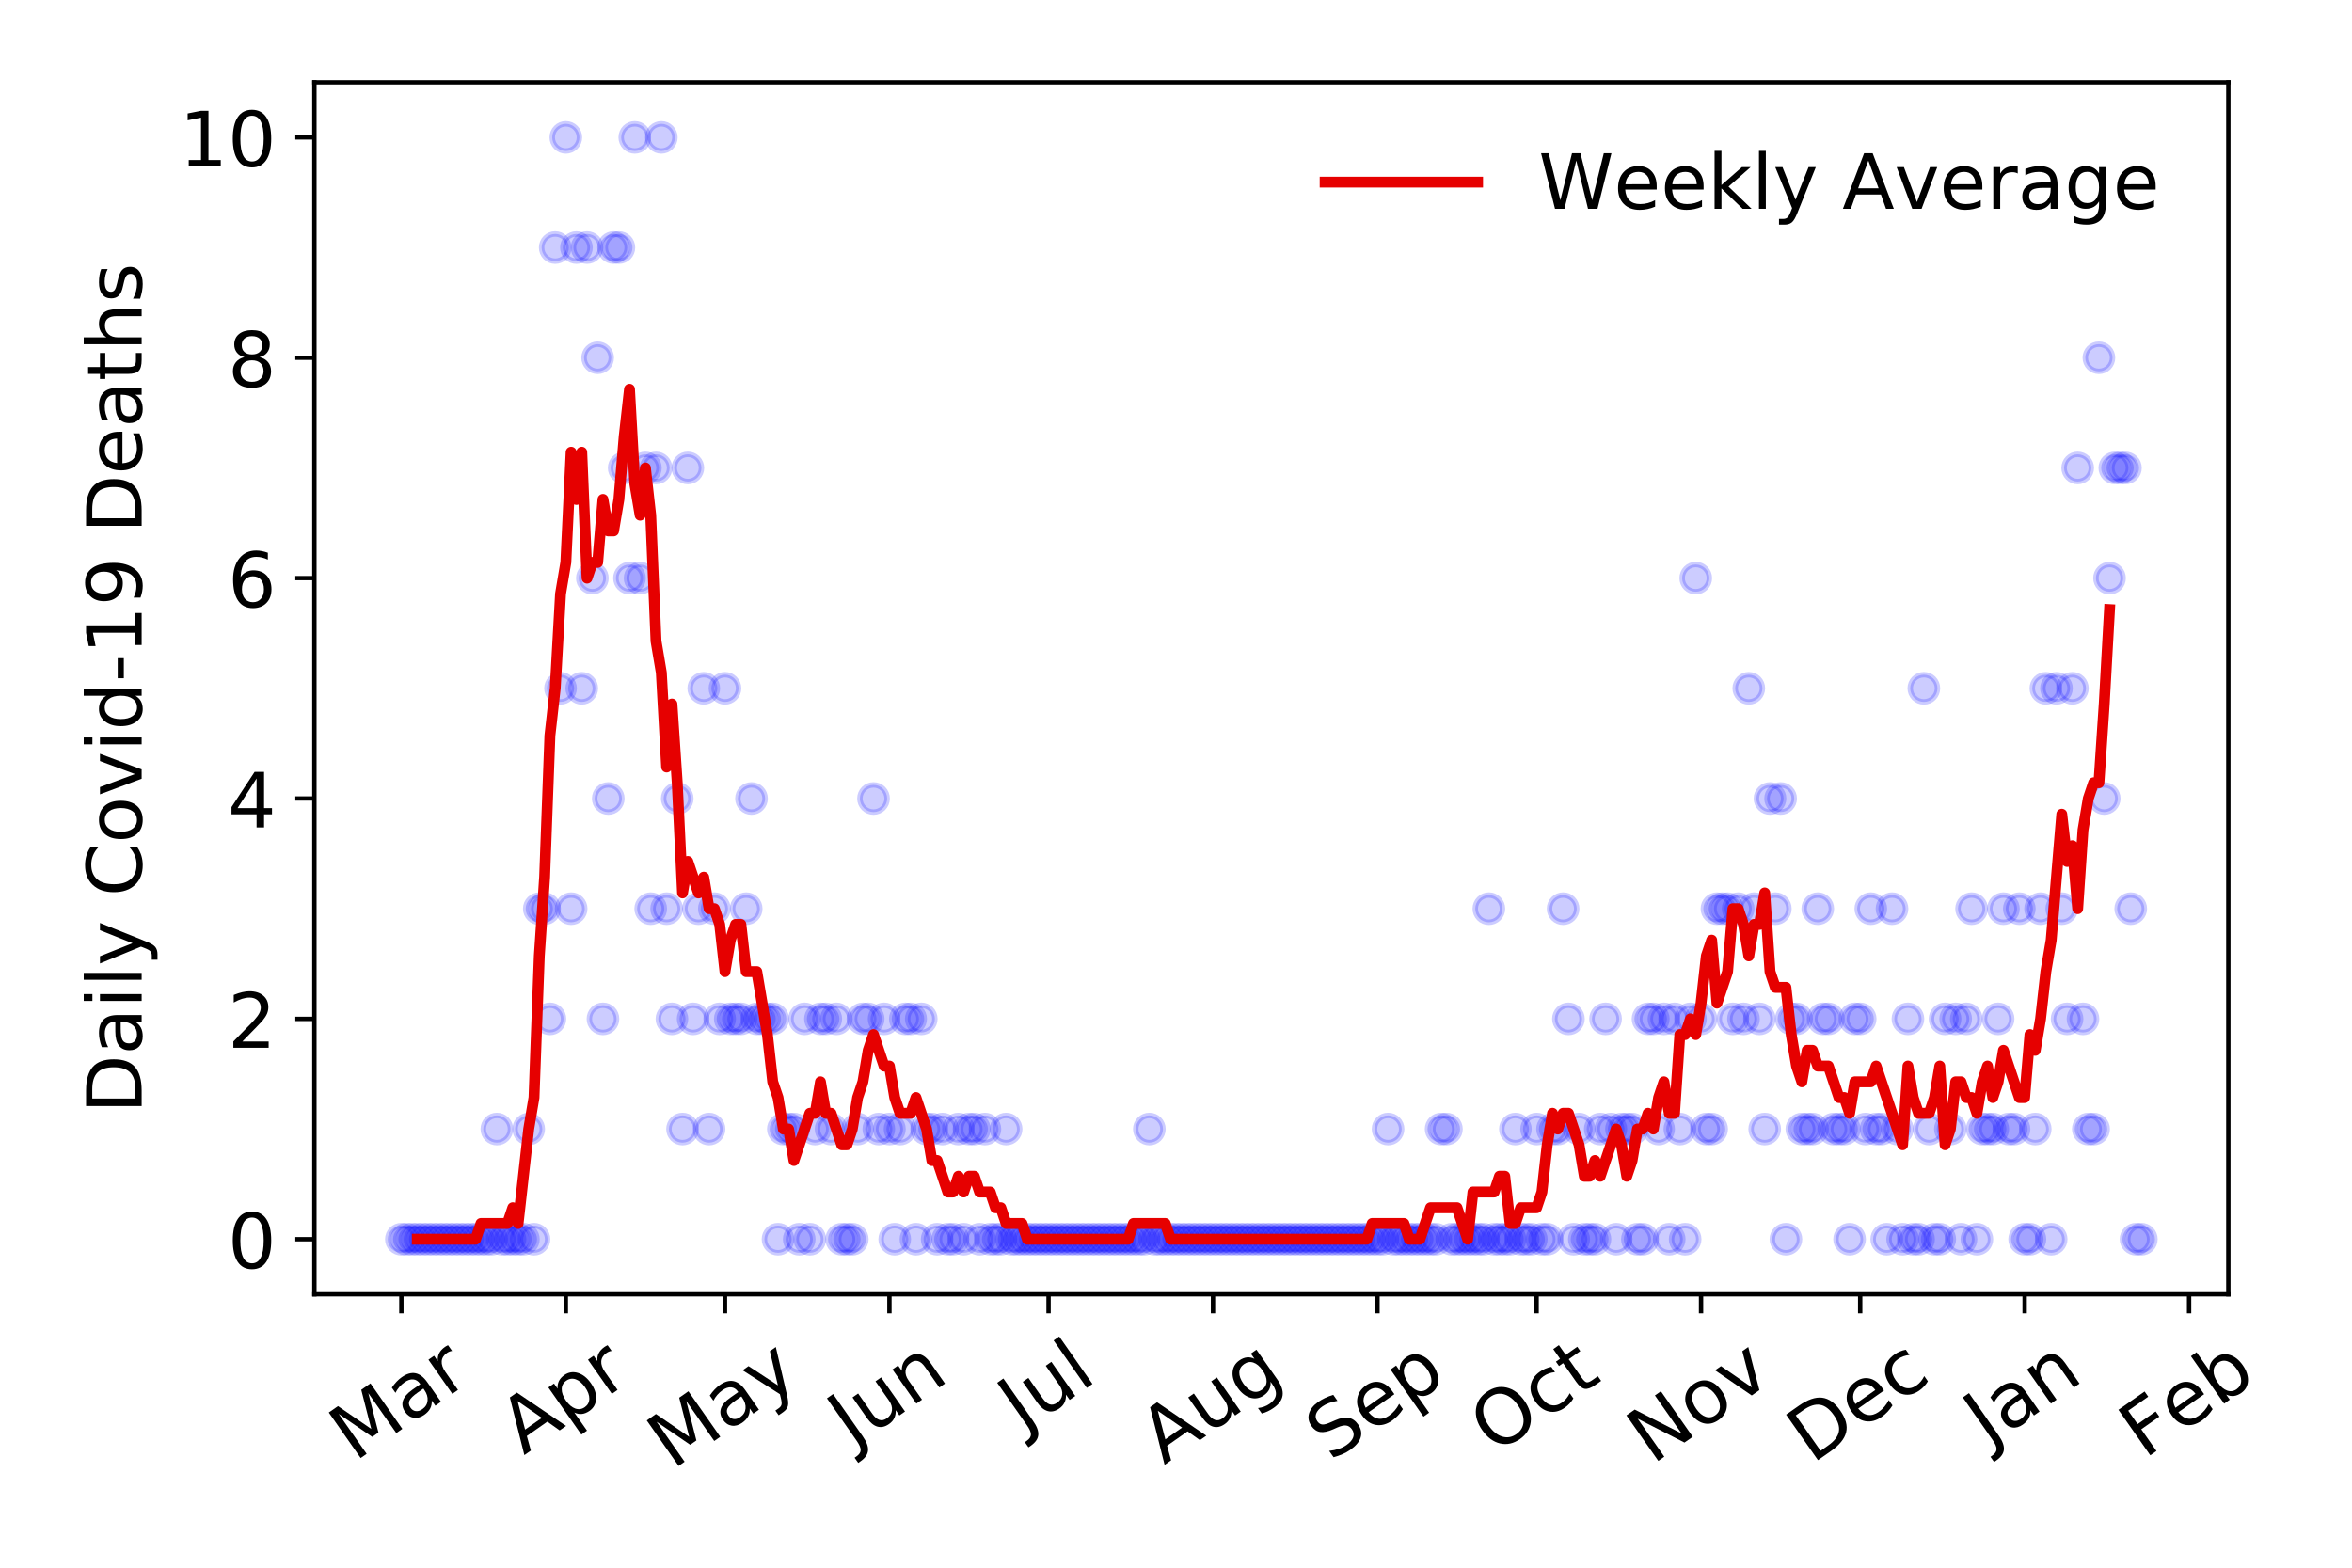 <?xml version="1.0" encoding="utf-8" standalone="no"?>
<!DOCTYPE svg PUBLIC "-//W3C//DTD SVG 1.1//EN"
  "http://www.w3.org/Graphics/SVG/1.1/DTD/svg11.dtd">
<!-- Created with matplotlib (https://matplotlib.org/) -->
<svg height="288pt" version="1.1" viewBox="0 0 432 288" width="432pt" xmlns="http://www.w3.org/2000/svg" xmlns:xlink="http://www.w3.org/1999/xlink">
 <defs>
  <style type="text/css">
*{stroke-linecap:butt;stroke-linejoin:round;}
  </style>
 </defs>
 <g id="figure_1">
  <g id="patch_1">
   <path d="M 0 288 
L 432 288 
L 432 0 
L 0 0 
z
" style="fill:#ffffff;"/>
  </g>
  <g id="axes_1">
   <g id="patch_2">
    <path d="M 57.745 237.778 
L 409.288 237.778 
L 409.288 15.12 
L 57.745 15.12 
z
" style="fill:#ffffff;"/>
   </g>
   <g id="matplotlib.axis_1">
    <g id="xtick_1">
     <g id="line2d_1">
      <defs>
       <path d="M 0 0 
L 0 3.5 
" id="m904836df9c" style="stroke:#000000;stroke-width:0.8;"/>
      </defs>
      <g>
       <use style="stroke:#000000;stroke-width:0.8;" x="73.724" xlink:href="#m904836df9c" y="237.778"/>
      </g>
     </g>
     <g id="text_1">
      <!-- Mar -->
      <defs>
       <path d="M 9.812 72.906 
L 24.516 72.906 
L 43.109 23.297 
L 61.812 72.906 
L 76.516 72.906 
L 76.516 0 
L 66.891 0 
L 66.891 64.016 
L 48.094 14.016 
L 38.188 14.016 
L 19.391 64.016 
L 19.391 0 
L 9.812 0 
z
" id="DejaVuSans-77"/>
       <path d="M 34.281 27.484 
Q 23.391 27.484 19.188 25 
Q 14.984 22.516 14.984 16.5 
Q 14.984 11.719 18.141 8.906 
Q 21.297 6.109 26.703 6.109 
Q 34.188 6.109 38.703 11.406 
Q 43.219 16.703 43.219 25.484 
L 43.219 27.484 
z
M 52.203 31.203 
L 52.203 0 
L 43.219 0 
L 43.219 8.297 
Q 40.141 3.328 35.547 0.953 
Q 30.953 -1.422 24.312 -1.422 
Q 15.922 -1.422 10.953 3.297 
Q 6 8.016 6 15.922 
Q 6 25.141 12.172 29.828 
Q 18.359 34.516 30.609 34.516 
L 43.219 34.516 
L 43.219 35.406 
Q 43.219 41.609 39.141 45 
Q 35.062 48.391 27.688 48.391 
Q 23 48.391 18.547 47.266 
Q 14.109 46.141 10.016 43.891 
L 10.016 52.203 
Q 14.938 54.109 19.578 55.047 
Q 24.219 56 28.609 56 
Q 40.484 56 46.344 49.844 
Q 52.203 43.703 52.203 31.203 
z
" id="DejaVuSans-97"/>
       <path d="M 41.109 46.297 
Q 39.594 47.172 37.812 47.578 
Q 36.031 48 33.891 48 
Q 26.266 48 22.188 43.047 
Q 18.109 38.094 18.109 28.812 
L 18.109 0 
L 9.078 0 
L 9.078 54.688 
L 18.109 54.688 
L 18.109 46.188 
Q 20.953 51.172 25.484 53.578 
Q 30.031 56 36.531 56 
Q 37.453 56 38.578 55.875 
Q 39.703 55.766 41.062 55.516 
z
" id="DejaVuSans-114"/>
      </defs>
      <g transform="translate(65.121 268.643)rotate(-35)scale(0.14 -0.14)">
       <use xlink:href="#DejaVuSans-77"/>
       <use x="86.279" xlink:href="#DejaVuSans-97"/>
       <use x="147.559" xlink:href="#DejaVuSans-114"/>
      </g>
     </g>
    </g>
    <g id="xtick_2">
     <g id="line2d_2">
      <g>
       <use style="stroke:#000000;stroke-width:0.8;" x="103.929" xlink:href="#m904836df9c" y="237.778"/>
      </g>
     </g>
     <g id="text_2">
      <!-- Apr -->
      <defs>
       <path d="M 34.188 63.188 
L 20.797 26.906 
L 47.609 26.906 
z
M 28.609 72.906 
L 39.797 72.906 
L 67.578 0 
L 57.328 0 
L 50.688 18.703 
L 17.828 18.703 
L 11.188 0 
L 0.781 0 
z
" id="DejaVuSans-65"/>
       <path d="M 18.109 8.203 
L 18.109 -20.797 
L 9.078 -20.797 
L 9.078 54.688 
L 18.109 54.688 
L 18.109 46.391 
Q 20.953 51.266 25.266 53.625 
Q 29.594 56 35.594 56 
Q 45.562 56 51.781 48.094 
Q 58.016 40.188 58.016 27.297 
Q 58.016 14.406 51.781 6.484 
Q 45.562 -1.422 35.594 -1.422 
Q 29.594 -1.422 25.266 0.953 
Q 20.953 3.328 18.109 8.203 
z
M 48.688 27.297 
Q 48.688 37.203 44.609 42.844 
Q 40.531 48.484 33.406 48.484 
Q 26.266 48.484 22.188 42.844 
Q 18.109 37.203 18.109 27.297 
Q 18.109 17.391 22.188 11.75 
Q 26.266 6.109 33.406 6.109 
Q 40.531 6.109 44.609 11.75 
Q 48.688 17.391 48.688 27.297 
z
" id="DejaVuSans-112"/>
      </defs>
      <g transform="translate(96.225 267.384)rotate(-35)scale(0.14 -0.14)">
       <use xlink:href="#DejaVuSans-65"/>
       <use x="68.408" xlink:href="#DejaVuSans-112"/>
       <use x="131.885" xlink:href="#DejaVuSans-114"/>
      </g>
     </g>
    </g>
    <g id="xtick_3">
     <g id="line2d_3">
      <g>
       <use style="stroke:#000000;stroke-width:0.8;" x="133.159" xlink:href="#m904836df9c" y="237.778"/>
      </g>
     </g>
     <g id="text_3">
      <!-- May -->
      <defs>
       <path d="M 32.172 -5.078 
Q 28.375 -14.844 24.75 -17.812 
Q 21.141 -20.797 15.094 -20.797 
L 7.906 -20.797 
L 7.906 -13.281 
L 13.188 -13.281 
Q 16.891 -13.281 18.938 -11.516 
Q 21 -9.766 23.484 -3.219 
L 25.094 0.875 
L 2.984 54.688 
L 12.5 54.688 
L 29.594 11.922 
L 46.688 54.688 
L 56.203 54.688 
z
" id="DejaVuSans-121"/>
      </defs>
      <g transform="translate(123.52 270.094)rotate(-35)scale(0.14 -0.14)">
       <use xlink:href="#DejaVuSans-77"/>
       <use x="86.279" xlink:href="#DejaVuSans-97"/>
       <use x="147.559" xlink:href="#DejaVuSans-121"/>
      </g>
     </g>
    </g>
    <g id="xtick_4">
     <g id="line2d_4">
      <g>
       <use style="stroke:#000000;stroke-width:0.8;" x="163.364" xlink:href="#m904836df9c" y="237.778"/>
      </g>
     </g>
     <g id="text_4">
      <!-- Jun -->
      <defs>
       <path d="M 9.812 72.906 
L 19.672 72.906 
L 19.672 5.078 
Q 19.672 -8.109 14.672 -14.062 
Q 9.672 -20.016 -1.422 -20.016 
L -5.172 -20.016 
L -5.172 -11.719 
L -2.094 -11.719 
Q 4.438 -11.719 7.125 -8.047 
Q 9.812 -4.391 9.812 5.078 
z
" id="DejaVuSans-74"/>
       <path d="M 8.5 21.578 
L 8.5 54.688 
L 17.484 54.688 
L 17.484 21.922 
Q 17.484 14.156 20.5 10.266 
Q 23.531 6.391 29.594 6.391 
Q 36.859 6.391 41.078 11.031 
Q 45.312 15.672 45.312 23.688 
L 45.312 54.688 
L 54.297 54.688 
L 54.297 0 
L 45.312 0 
L 45.312 8.406 
Q 42.047 3.422 37.719 1 
Q 33.406 -1.422 27.688 -1.422 
Q 18.266 -1.422 13.375 4.438 
Q 8.5 10.297 8.5 21.578 
z
M 31.109 56 
z
" id="DejaVuSans-117"/>
       <path d="M 54.891 33.016 
L 54.891 0 
L 45.906 0 
L 45.906 32.719 
Q 45.906 40.484 42.875 44.328 
Q 39.844 48.188 33.797 48.188 
Q 26.516 48.188 22.312 43.547 
Q 18.109 38.922 18.109 30.906 
L 18.109 0 
L 9.078 0 
L 9.078 54.688 
L 18.109 54.688 
L 18.109 46.188 
Q 21.344 51.125 25.703 53.562 
Q 30.078 56 35.797 56 
Q 45.219 56 50.047 50.172 
Q 54.891 44.344 54.891 33.016 
z
" id="DejaVuSans-110"/>
      </defs>
      <g transform="translate(156.62 266.039)rotate(-35)scale(0.14 -0.14)">
       <use xlink:href="#DejaVuSans-74"/>
       <use x="29.492" xlink:href="#DejaVuSans-117"/>
       <use x="92.871" xlink:href="#DejaVuSans-110"/>
      </g>
     </g>
    </g>
    <g id="xtick_5">
     <g id="line2d_5">
      <g>
       <use style="stroke:#000000;stroke-width:0.8;" x="192.594" xlink:href="#m904836df9c" y="237.778"/>
      </g>
     </g>
     <g id="text_5">
      <!-- Jul -->
      <defs>
       <path d="M 9.422 75.984 
L 18.406 75.984 
L 18.406 0 
L 9.422 0 
z
" id="DejaVuSans-108"/>
      </defs>
      <g transform="translate(187.891 263.181)rotate(-35)scale(0.14 -0.14)">
       <use xlink:href="#DejaVuSans-74"/>
       <use x="29.492" xlink:href="#DejaVuSans-117"/>
       <use x="92.871" xlink:href="#DejaVuSans-108"/>
      </g>
     </g>
    </g>
    <g id="xtick_6">
     <g id="line2d_6">
      <g>
       <use style="stroke:#000000;stroke-width:0.8;" x="222.798" xlink:href="#m904836df9c" y="237.778"/>
      </g>
     </g>
     <g id="text_6">
      <!-- Aug -->
      <defs>
       <path d="M 45.406 27.984 
Q 45.406 37.75 41.375 43.109 
Q 37.359 48.484 30.078 48.484 
Q 22.859 48.484 18.828 43.109 
Q 14.797 37.75 14.797 27.984 
Q 14.797 18.266 18.828 12.891 
Q 22.859 7.516 30.078 7.516 
Q 37.359 7.516 41.375 12.891 
Q 45.406 18.266 45.406 27.984 
z
M 54.391 6.781 
Q 54.391 -7.172 48.188 -13.984 
Q 42 -20.797 29.203 -20.797 
Q 24.469 -20.797 20.266 -20.094 
Q 16.062 -19.391 12.109 -17.922 
L 12.109 -9.188 
Q 16.062 -11.328 19.922 -12.344 
Q 23.781 -13.375 27.781 -13.375 
Q 36.625 -13.375 41.016 -8.766 
Q 45.406 -4.156 45.406 5.172 
L 45.406 9.625 
Q 42.625 4.781 38.281 2.391 
Q 33.938 0 27.875 0 
Q 17.828 0 11.672 7.656 
Q 5.516 15.328 5.516 27.984 
Q 5.516 40.672 11.672 48.328 
Q 17.828 56 27.875 56 
Q 33.938 56 38.281 53.609 
Q 42.625 51.219 45.406 46.391 
L 45.406 54.688 
L 54.391 54.688 
z
" id="DejaVuSans-103"/>
      </defs>
      <g transform="translate(213.818 269.172)rotate(-35)scale(0.14 -0.14)">
       <use xlink:href="#DejaVuSans-65"/>
       <use x="68.408" xlink:href="#DejaVuSans-117"/>
       <use x="131.787" xlink:href="#DejaVuSans-103"/>
      </g>
     </g>
    </g>
    <g id="xtick_7">
     <g id="line2d_7">
      <g>
       <use style="stroke:#000000;stroke-width:0.8;" x="253.003" xlink:href="#m904836df9c" y="237.778"/>
      </g>
     </g>
     <g id="text_7">
      <!-- Sep -->
      <defs>
       <path d="M 53.516 70.516 
L 53.516 60.891 
Q 47.906 63.578 42.922 64.891 
Q 37.938 66.219 33.297 66.219 
Q 25.25 66.219 20.875 63.094 
Q 16.5 59.969 16.5 54.203 
Q 16.5 49.359 19.406 46.891 
Q 22.312 44.438 30.422 42.922 
L 36.375 41.703 
Q 47.406 39.594 52.656 34.297 
Q 57.906 29 57.906 20.125 
Q 57.906 9.516 50.797 4.047 
Q 43.703 -1.422 29.984 -1.422 
Q 24.812 -1.422 18.969 -0.25 
Q 13.141 0.922 6.891 3.219 
L 6.891 13.375 
Q 12.891 10.016 18.656 8.297 
Q 24.422 6.594 29.984 6.594 
Q 38.422 6.594 43.016 9.906 
Q 47.609 13.234 47.609 19.391 
Q 47.609 24.75 44.312 27.781 
Q 41.016 30.812 33.5 32.328 
L 27.484 33.5 
Q 16.453 35.688 11.516 40.375 
Q 6.594 45.062 6.594 53.422 
Q 6.594 63.094 13.406 68.656 
Q 20.219 74.219 32.172 74.219 
Q 37.312 74.219 42.625 73.281 
Q 47.953 72.359 53.516 70.516 
z
" id="DejaVuSans-83"/>
       <path d="M 56.203 29.594 
L 56.203 25.203 
L 14.891 25.203 
Q 15.484 15.922 20.484 11.062 
Q 25.484 6.203 34.422 6.203 
Q 39.594 6.203 44.453 7.469 
Q 49.312 8.734 54.109 11.281 
L 54.109 2.781 
Q 49.266 0.734 44.188 -0.344 
Q 39.109 -1.422 33.891 -1.422 
Q 20.797 -1.422 13.156 6.188 
Q 5.516 13.812 5.516 26.812 
Q 5.516 40.234 12.766 48.109 
Q 20.016 56 32.328 56 
Q 43.359 56 49.781 48.891 
Q 56.203 41.797 56.203 29.594 
z
M 47.219 32.234 
Q 47.125 39.594 43.094 43.984 
Q 39.062 48.391 32.422 48.391 
Q 24.906 48.391 20.391 44.141 
Q 15.875 39.891 15.188 32.172 
z
" id="DejaVuSans-101"/>
      </defs>
      <g transform="translate(244.41 268.629)rotate(-35)scale(0.14 -0.14)">
       <use xlink:href="#DejaVuSans-83"/>
       <use x="63.477" xlink:href="#DejaVuSans-101"/>
       <use x="125" xlink:href="#DejaVuSans-112"/>
      </g>
     </g>
    </g>
    <g id="xtick_8">
     <g id="line2d_8">
      <g>
       <use style="stroke:#000000;stroke-width:0.8;" x="282.233" xlink:href="#m904836df9c" y="237.778"/>
      </g>
     </g>
     <g id="text_8">
      <!-- Oct -->
      <defs>
       <path d="M 39.406 66.219 
Q 28.656 66.219 22.328 58.203 
Q 16.016 50.203 16.016 36.375 
Q 16.016 22.609 22.328 14.594 
Q 28.656 6.594 39.406 6.594 
Q 50.141 6.594 56.422 14.594 
Q 62.703 22.609 62.703 36.375 
Q 62.703 50.203 56.422 58.203 
Q 50.141 66.219 39.406 66.219 
z
M 39.406 74.219 
Q 54.734 74.219 63.906 63.938 
Q 73.094 53.656 73.094 36.375 
Q 73.094 19.141 63.906 8.859 
Q 54.734 -1.422 39.406 -1.422 
Q 24.031 -1.422 14.812 8.828 
Q 5.609 19.094 5.609 36.375 
Q 5.609 53.656 14.812 63.938 
Q 24.031 74.219 39.406 74.219 
z
" id="DejaVuSans-79"/>
       <path d="M 48.781 52.594 
L 48.781 44.188 
Q 44.969 46.297 41.141 47.344 
Q 37.312 48.391 33.406 48.391 
Q 24.656 48.391 19.812 42.844 
Q 14.984 37.312 14.984 27.297 
Q 14.984 17.281 19.812 11.734 
Q 24.656 6.203 33.406 6.203 
Q 37.312 6.203 41.141 7.25 
Q 44.969 8.297 48.781 10.406 
L 48.781 2.094 
Q 45.016 0.344 40.984 -0.531 
Q 36.969 -1.422 32.422 -1.422 
Q 20.062 -1.422 12.781 6.344 
Q 5.516 14.109 5.516 27.297 
Q 5.516 40.672 12.859 48.328 
Q 20.219 56 33.016 56 
Q 37.156 56 41.109 55.141 
Q 45.062 54.297 48.781 52.594 
z
" id="DejaVuSans-99"/>
       <path d="M 18.312 70.219 
L 18.312 54.688 
L 36.812 54.688 
L 36.812 47.703 
L 18.312 47.703 
L 18.312 18.016 
Q 18.312 11.328 20.141 9.422 
Q 21.969 7.516 27.594 7.516 
L 36.812 7.516 
L 36.812 0 
L 27.594 0 
Q 17.188 0 13.234 3.875 
Q 9.281 7.766 9.281 18.016 
L 9.281 47.703 
L 2.688 47.703 
L 2.688 54.688 
L 9.281 54.688 
L 9.281 70.219 
z
" id="DejaVuSans-116"/>
      </defs>
      <g transform="translate(274.535 267.377)rotate(-35)scale(0.14 -0.14)">
       <use xlink:href="#DejaVuSans-79"/>
       <use x="78.711" xlink:href="#DejaVuSans-99"/>
       <use x="133.691" xlink:href="#DejaVuSans-116"/>
      </g>
     </g>
    </g>
    <g id="xtick_9">
     <g id="line2d_9">
      <g>
       <use style="stroke:#000000;stroke-width:0.8;" x="312.438" xlink:href="#m904836df9c" y="237.778"/>
      </g>
     </g>
     <g id="text_9">
      <!-- Nov -->
      <defs>
       <path d="M 9.812 72.906 
L 23.094 72.906 
L 55.422 11.922 
L 55.422 72.906 
L 64.984 72.906 
L 64.984 0 
L 51.703 0 
L 19.391 60.984 
L 19.391 0 
L 9.812 0 
z
" id="DejaVuSans-78"/>
       <path d="M 30.609 48.391 
Q 23.391 48.391 19.188 42.75 
Q 14.984 37.109 14.984 27.297 
Q 14.984 17.484 19.156 11.844 
Q 23.344 6.203 30.609 6.203 
Q 37.797 6.203 41.984 11.859 
Q 46.188 17.531 46.188 27.297 
Q 46.188 37.016 41.984 42.703 
Q 37.797 48.391 30.609 48.391 
z
M 30.609 56 
Q 42.328 56 49.016 48.375 
Q 55.719 40.766 55.719 27.297 
Q 55.719 13.875 49.016 6.219 
Q 42.328 -1.422 30.609 -1.422 
Q 18.844 -1.422 12.172 6.219 
Q 5.516 13.875 5.516 27.297 
Q 5.516 40.766 12.172 48.375 
Q 18.844 56 30.609 56 
z
" id="DejaVuSans-111"/>
       <path d="M 2.984 54.688 
L 12.5 54.688 
L 29.594 8.797 
L 46.688 54.688 
L 56.203 54.688 
L 35.688 0 
L 23.484 0 
z
" id="DejaVuSans-118"/>
      </defs>
      <g transform="translate(303.462 269.166)rotate(-35)scale(0.14 -0.14)">
       <use xlink:href="#DejaVuSans-78"/>
       <use x="74.805" xlink:href="#DejaVuSans-111"/>
       <use x="135.986" xlink:href="#DejaVuSans-118"/>
      </g>
     </g>
    </g>
    <g id="xtick_10">
     <g id="line2d_10">
      <g>
       <use style="stroke:#000000;stroke-width:0.8;" x="341.668" xlink:href="#m904836df9c" y="237.778"/>
      </g>
     </g>
     <g id="text_10">
      <!-- Dec -->
      <defs>
       <path d="M 19.672 64.797 
L 19.672 8.109 
L 31.594 8.109 
Q 46.688 8.109 53.688 14.938 
Q 60.688 21.781 60.688 36.531 
Q 60.688 51.172 53.688 57.984 
Q 46.688 64.797 31.594 64.797 
z
M 9.812 72.906 
L 30.078 72.906 
Q 51.266 72.906 61.172 64.094 
Q 71.094 55.281 71.094 36.531 
Q 71.094 17.672 61.125 8.828 
Q 51.172 0 30.078 0 
L 9.812 0 
z
" id="DejaVuSans-68"/>
      </defs>
      <g transform="translate(332.788 269.032)rotate(-35)scale(0.14 -0.14)">
       <use xlink:href="#DejaVuSans-68"/>
       <use x="77.002" xlink:href="#DejaVuSans-101"/>
       <use x="138.525" xlink:href="#DejaVuSans-99"/>
      </g>
     </g>
    </g>
    <g id="xtick_11">
     <g id="line2d_11">
      <g>
       <use style="stroke:#000000;stroke-width:0.8;" x="371.873" xlink:href="#m904836df9c" y="237.778"/>
      </g>
     </g>
     <g id="text_11">
      <!-- Jan -->
      <g transform="translate(365.249 265.871)rotate(-35)scale(0.14 -0.14)">
       <use xlink:href="#DejaVuSans-74"/>
       <use x="29.492" xlink:href="#DejaVuSans-97"/>
       <use x="90.771" xlink:href="#DejaVuSans-110"/>
      </g>
     </g>
    </g>
    <g id="xtick_12">
     <g id="line2d_12">
      <g>
       <use style="stroke:#000000;stroke-width:0.8;" x="402.077" xlink:href="#m904836df9c" y="237.778"/>
      </g>
     </g>
     <g id="text_12">
      <!-- Feb -->
      <defs>
       <path d="M 9.812 72.906 
L 51.703 72.906 
L 51.703 64.594 
L 19.672 64.594 
L 19.672 43.109 
L 48.578 43.109 
L 48.578 34.812 
L 19.672 34.812 
L 19.672 0 
L 9.812 0 
z
" id="DejaVuSans-70"/>
       <path d="M 48.688 27.297 
Q 48.688 37.203 44.609 42.844 
Q 40.531 48.484 33.406 48.484 
Q 26.266 48.484 22.188 42.844 
Q 18.109 37.203 18.109 27.297 
Q 18.109 17.391 22.188 11.75 
Q 26.266 6.109 33.406 6.109 
Q 40.531 6.109 44.609 11.75 
Q 48.688 17.391 48.688 27.297 
z
M 18.109 46.391 
Q 20.953 51.266 25.266 53.625 
Q 29.594 56 35.594 56 
Q 45.562 56 51.781 48.094 
Q 58.016 40.188 58.016 27.297 
Q 58.016 14.406 51.781 6.484 
Q 45.562 -1.422 35.594 -1.422 
Q 29.594 -1.422 25.266 0.953 
Q 20.953 3.328 18.109 8.203 
L 18.109 0 
L 9.078 0 
L 9.078 75.984 
L 18.109 75.984 
z
" id="DejaVuSans-98"/>
      </defs>
      <g transform="translate(393.831 268.143)rotate(-35)scale(0.14 -0.14)">
       <use xlink:href="#DejaVuSans-70"/>
       <use x="57.441" xlink:href="#DejaVuSans-101"/>
       <use x="118.965" xlink:href="#DejaVuSans-98"/>
      </g>
     </g>
    </g>
   </g>
   <g id="matplotlib.axis_2">
    <g id="ytick_1">
     <g id="line2d_13">
      <defs>
       <path d="M 0 0 
L -3.5 0 
" id="maef9bf2d1a" style="stroke:#000000;stroke-width:0.8;"/>
      </defs>
      <g>
       <use style="stroke:#000000;stroke-width:0.8;" x="57.745" xlink:href="#maef9bf2d1a" y="227.657"/>
      </g>
     </g>
     <g id="text_13">
      <!-- 0 -->
      <defs>
       <path d="M 31.781 66.406 
Q 24.172 66.406 20.328 58.906 
Q 16.5 51.422 16.5 36.375 
Q 16.5 21.391 20.328 13.891 
Q 24.172 6.391 31.781 6.391 
Q 39.453 6.391 43.281 13.891 
Q 47.125 21.391 47.125 36.375 
Q 47.125 51.422 43.281 58.906 
Q 39.453 66.406 31.781 66.406 
z
M 31.781 74.219 
Q 44.047 74.219 50.516 64.516 
Q 56.984 54.828 56.984 36.375 
Q 56.984 17.969 50.516 8.266 
Q 44.047 -1.422 31.781 -1.422 
Q 19.531 -1.422 13.062 8.266 
Q 6.594 17.969 6.594 36.375 
Q 6.594 54.828 13.062 64.516 
Q 19.531 74.219 31.781 74.219 
z
" id="DejaVuSans-48"/>
      </defs>
      <g transform="translate(41.837 232.976)scale(0.14 -0.14)">
       <use xlink:href="#DejaVuSans-48"/>
      </g>
     </g>
    </g>
    <g id="ytick_2">
     <g id="line2d_14">
      <g>
       <use style="stroke:#000000;stroke-width:0.8;" x="57.745" xlink:href="#maef9bf2d1a" y="187.174"/>
      </g>
     </g>
     <g id="text_14">
      <!-- 2 -->
      <defs>
       <path d="M 19.188 8.297 
L 53.609 8.297 
L 53.609 0 
L 7.328 0 
L 7.328 8.297 
Q 12.938 14.109 22.625 23.891 
Q 32.328 33.688 34.812 36.531 
Q 39.547 41.844 41.422 45.531 
Q 43.312 49.219 43.312 52.781 
Q 43.312 58.594 39.234 62.25 
Q 35.156 65.922 28.609 65.922 
Q 23.969 65.922 18.812 64.312 
Q 13.672 62.703 7.812 59.422 
L 7.812 69.391 
Q 13.766 71.781 18.938 73 
Q 24.125 74.219 28.422 74.219 
Q 39.75 74.219 46.484 68.547 
Q 53.219 62.891 53.219 53.422 
Q 53.219 48.922 51.531 44.891 
Q 49.859 40.875 45.406 35.406 
Q 44.188 33.984 37.641 27.219 
Q 31.109 20.453 19.188 8.297 
z
" id="DejaVuSans-50"/>
      </defs>
      <g transform="translate(41.837 192.493)scale(0.14 -0.14)">
       <use xlink:href="#DejaVuSans-50"/>
      </g>
     </g>
    </g>
    <g id="ytick_3">
     <g id="line2d_15">
      <g>
       <use style="stroke:#000000;stroke-width:0.8;" x="57.745" xlink:href="#maef9bf2d1a" y="146.691"/>
      </g>
     </g>
     <g id="text_15">
      <!-- 4 -->
      <defs>
       <path d="M 37.797 64.312 
L 12.891 25.391 
L 37.797 25.391 
z
M 35.203 72.906 
L 47.609 72.906 
L 47.609 25.391 
L 58.016 25.391 
L 58.016 17.188 
L 47.609 17.188 
L 47.609 0 
L 37.797 0 
L 37.797 17.188 
L 4.891 17.188 
L 4.891 26.703 
z
" id="DejaVuSans-52"/>
      </defs>
      <g transform="translate(41.837 152.01)scale(0.14 -0.14)">
       <use xlink:href="#DejaVuSans-52"/>
      </g>
     </g>
    </g>
    <g id="ytick_4">
     <g id="line2d_16">
      <g>
       <use style="stroke:#000000;stroke-width:0.8;" x="57.745" xlink:href="#maef9bf2d1a" y="106.207"/>
      </g>
     </g>
     <g id="text_16">
      <!-- 6 -->
      <defs>
       <path d="M 33.016 40.375 
Q 26.375 40.375 22.484 35.828 
Q 18.609 31.297 18.609 23.391 
Q 18.609 15.531 22.484 10.953 
Q 26.375 6.391 33.016 6.391 
Q 39.656 6.391 43.531 10.953 
Q 47.406 15.531 47.406 23.391 
Q 47.406 31.297 43.531 35.828 
Q 39.656 40.375 33.016 40.375 
z
M 52.594 71.297 
L 52.594 62.312 
Q 48.875 64.062 45.094 64.984 
Q 41.312 65.922 37.594 65.922 
Q 27.828 65.922 22.672 59.328 
Q 17.531 52.734 16.797 39.406 
Q 19.672 43.656 24.016 45.922 
Q 28.375 48.188 33.594 48.188 
Q 44.578 48.188 50.953 41.516 
Q 57.328 34.859 57.328 23.391 
Q 57.328 12.156 50.688 5.359 
Q 44.047 -1.422 33.016 -1.422 
Q 20.359 -1.422 13.672 8.266 
Q 6.984 17.969 6.984 36.375 
Q 6.984 53.656 15.188 63.938 
Q 23.391 74.219 37.203 74.219 
Q 40.922 74.219 44.703 73.484 
Q 48.484 72.75 52.594 71.297 
z
" id="DejaVuSans-54"/>
      </defs>
      <g transform="translate(41.837 111.526)scale(0.14 -0.14)">
       <use xlink:href="#DejaVuSans-54"/>
      </g>
     </g>
    </g>
    <g id="ytick_5">
     <g id="line2d_17">
      <g>
       <use style="stroke:#000000;stroke-width:0.8;" x="57.745" xlink:href="#maef9bf2d1a" y="65.724"/>
      </g>
     </g>
     <g id="text_17">
      <!-- 8 -->
      <defs>
       <path d="M 31.781 34.625 
Q 24.75 34.625 20.719 30.859 
Q 16.703 27.094 16.703 20.516 
Q 16.703 13.922 20.719 10.156 
Q 24.75 6.391 31.781 6.391 
Q 38.812 6.391 42.859 10.172 
Q 46.922 13.969 46.922 20.516 
Q 46.922 27.094 42.891 30.859 
Q 38.875 34.625 31.781 34.625 
z
M 21.922 38.812 
Q 15.578 40.375 12.031 44.719 
Q 8.5 49.078 8.5 55.328 
Q 8.5 64.062 14.719 69.141 
Q 20.953 74.219 31.781 74.219 
Q 42.672 74.219 48.875 69.141 
Q 55.078 64.062 55.078 55.328 
Q 55.078 49.078 51.531 44.719 
Q 48 40.375 41.703 38.812 
Q 48.828 37.156 52.797 32.312 
Q 56.781 27.484 56.781 20.516 
Q 56.781 9.906 50.312 4.234 
Q 43.844 -1.422 31.781 -1.422 
Q 19.734 -1.422 13.25 4.234 
Q 6.781 9.906 6.781 20.516 
Q 6.781 27.484 10.781 32.312 
Q 14.797 37.156 21.922 38.812 
z
M 18.312 54.391 
Q 18.312 48.734 21.844 45.562 
Q 25.391 42.391 31.781 42.391 
Q 38.141 42.391 41.719 45.562 
Q 45.312 48.734 45.312 54.391 
Q 45.312 60.062 41.719 63.234 
Q 38.141 66.406 31.781 66.406 
Q 25.391 66.406 21.844 63.234 
Q 18.312 60.062 18.312 54.391 
z
" id="DejaVuSans-56"/>
      </defs>
      <g transform="translate(41.837 71.043)scale(0.14 -0.14)">
       <use xlink:href="#DejaVuSans-56"/>
      </g>
     </g>
    </g>
    <g id="ytick_6">
     <g id="line2d_18">
      <g>
       <use style="stroke:#000000;stroke-width:0.8;" x="57.745" xlink:href="#maef9bf2d1a" y="25.241"/>
      </g>
     </g>
     <g id="text_18">
      <!-- 10 -->
      <defs>
       <path d="M 12.406 8.297 
L 28.516 8.297 
L 28.516 63.922 
L 10.984 60.406 
L 10.984 69.391 
L 28.422 72.906 
L 38.281 72.906 
L 38.281 8.297 
L 54.391 8.297 
L 54.391 0 
L 12.406 0 
z
" id="DejaVuSans-49"/>
      </defs>
      <g transform="translate(32.93 30.56)scale(0.14 -0.14)">
       <use xlink:href="#DejaVuSans-49"/>
       <use x="63.623" xlink:href="#DejaVuSans-48"/>
      </g>
     </g>
    </g>
    <g id="text_19">
     <!-- Daily Covid-19 Deaths -->
     <defs>
      <path d="M 9.422 54.688 
L 18.406 54.688 
L 18.406 0 
L 9.422 0 
z
M 9.422 75.984 
L 18.406 75.984 
L 18.406 64.594 
L 9.422 64.594 
z
" id="DejaVuSans-105"/>
      <path id="DejaVuSans-32"/>
      <path d="M 64.406 67.281 
L 64.406 56.891 
Q 59.422 61.531 53.781 63.812 
Q 48.141 66.109 41.797 66.109 
Q 29.297 66.109 22.656 58.469 
Q 16.016 50.828 16.016 36.375 
Q 16.016 21.969 22.656 14.328 
Q 29.297 6.688 41.797 6.688 
Q 48.141 6.688 53.781 8.984 
Q 59.422 11.281 64.406 15.922 
L 64.406 5.609 
Q 59.234 2.094 53.438 0.328 
Q 47.656 -1.422 41.219 -1.422 
Q 24.656 -1.422 15.125 8.703 
Q 5.609 18.844 5.609 36.375 
Q 5.609 53.953 15.125 64.078 
Q 24.656 74.219 41.219 74.219 
Q 47.75 74.219 53.531 72.484 
Q 59.328 70.75 64.406 67.281 
z
" id="DejaVuSans-67"/>
      <path d="M 45.406 46.391 
L 45.406 75.984 
L 54.391 75.984 
L 54.391 0 
L 45.406 0 
L 45.406 8.203 
Q 42.578 3.328 38.25 0.953 
Q 33.938 -1.422 27.875 -1.422 
Q 17.969 -1.422 11.734 6.484 
Q 5.516 14.406 5.516 27.297 
Q 5.516 40.188 11.734 48.094 
Q 17.969 56 27.875 56 
Q 33.938 56 38.25 53.625 
Q 42.578 51.266 45.406 46.391 
z
M 14.797 27.297 
Q 14.797 17.391 18.875 11.75 
Q 22.953 6.109 30.078 6.109 
Q 37.203 6.109 41.297 11.75 
Q 45.406 17.391 45.406 27.297 
Q 45.406 37.203 41.297 42.844 
Q 37.203 48.484 30.078 48.484 
Q 22.953 48.484 18.875 42.844 
Q 14.797 37.203 14.797 27.297 
z
" id="DejaVuSans-100"/>
      <path d="M 4.891 31.391 
L 31.203 31.391 
L 31.203 23.391 
L 4.891 23.391 
z
" id="DejaVuSans-45"/>
      <path d="M 10.984 1.516 
L 10.984 10.5 
Q 14.703 8.734 18.5 7.812 
Q 22.312 6.891 25.984 6.891 
Q 35.75 6.891 40.891 13.453 
Q 46.047 20.016 46.781 33.406 
Q 43.953 29.203 39.594 26.953 
Q 35.25 24.703 29.984 24.703 
Q 19.047 24.703 12.672 31.312 
Q 6.297 37.938 6.297 49.422 
Q 6.297 60.641 12.938 67.422 
Q 19.578 74.219 30.609 74.219 
Q 43.266 74.219 49.922 64.516 
Q 56.594 54.828 56.594 36.375 
Q 56.594 19.141 48.406 8.859 
Q 40.234 -1.422 26.422 -1.422 
Q 22.703 -1.422 18.891 -0.688 
Q 15.094 0.047 10.984 1.516 
z
M 30.609 32.422 
Q 37.25 32.422 41.125 36.953 
Q 45.016 41.5 45.016 49.422 
Q 45.016 57.281 41.125 61.844 
Q 37.25 66.406 30.609 66.406 
Q 23.969 66.406 20.094 61.844 
Q 16.219 57.281 16.219 49.422 
Q 16.219 41.5 20.094 36.953 
Q 23.969 32.422 30.609 32.422 
z
" id="DejaVuSans-57"/>
      <path d="M 54.891 33.016 
L 54.891 0 
L 45.906 0 
L 45.906 32.719 
Q 45.906 40.484 42.875 44.328 
Q 39.844 48.188 33.797 48.188 
Q 26.516 48.188 22.312 43.547 
Q 18.109 38.922 18.109 30.906 
L 18.109 0 
L 9.078 0 
L 9.078 75.984 
L 18.109 75.984 
L 18.109 46.188 
Q 21.344 51.125 25.703 53.562 
Q 30.078 56 35.797 56 
Q 45.219 56 50.047 50.172 
Q 54.891 44.344 54.891 33.016 
z
" id="DejaVuSans-104"/>
      <path d="M 44.281 53.078 
L 44.281 44.578 
Q 40.484 46.531 36.375 47.5 
Q 32.281 48.484 27.875 48.484 
Q 21.188 48.484 17.844 46.438 
Q 14.5 44.391 14.5 40.281 
Q 14.5 37.156 16.891 35.375 
Q 19.281 33.594 26.516 31.984 
L 29.594 31.297 
Q 39.156 29.25 43.188 25.516 
Q 47.219 21.781 47.219 15.094 
Q 47.219 7.469 41.188 3.016 
Q 35.156 -1.422 24.609 -1.422 
Q 20.219 -1.422 15.453 -0.562 
Q 10.688 0.297 5.422 2 
L 5.422 11.281 
Q 10.406 8.688 15.234 7.391 
Q 20.062 6.109 24.812 6.109 
Q 31.156 6.109 34.562 8.281 
Q 37.984 10.453 37.984 14.406 
Q 37.984 18.062 35.516 20.016 
Q 33.062 21.969 24.703 23.781 
L 21.578 24.516 
Q 13.234 26.266 9.516 29.906 
Q 5.812 33.547 5.812 39.891 
Q 5.812 47.609 11.281 51.797 
Q 16.75 56 26.812 56 
Q 31.781 56 36.172 55.266 
Q 40.578 54.547 44.281 53.078 
z
" id="DejaVuSans-115"/>
     </defs>
     <g transform="translate(26.018 204.56)rotate(-90)scale(0.14 -0.14)">
      <use xlink:href="#DejaVuSans-68"/>
      <use x="77.002" xlink:href="#DejaVuSans-97"/>
      <use x="138.281" xlink:href="#DejaVuSans-105"/>
      <use x="166.064" xlink:href="#DejaVuSans-108"/>
      <use x="193.848" xlink:href="#DejaVuSans-121"/>
      <use x="253.027" xlink:href="#DejaVuSans-32"/>
      <use x="284.814" xlink:href="#DejaVuSans-67"/>
      <use x="354.639" xlink:href="#DejaVuSans-111"/>
      <use x="415.82" xlink:href="#DejaVuSans-118"/>
      <use x="475" xlink:href="#DejaVuSans-105"/>
      <use x="502.783" xlink:href="#DejaVuSans-100"/>
      <use x="566.26" xlink:href="#DejaVuSans-45"/>
      <use x="602.344" xlink:href="#DejaVuSans-49"/>
      <use x="665.967" xlink:href="#DejaVuSans-57"/>
      <use x="729.59" xlink:href="#DejaVuSans-32"/>
      <use x="761.377" xlink:href="#DejaVuSans-68"/>
      <use x="838.379" xlink:href="#DejaVuSans-101"/>
      <use x="899.902" xlink:href="#DejaVuSans-97"/>
      <use x="961.182" xlink:href="#DejaVuSans-116"/>
      <use x="1000.391" xlink:href="#DejaVuSans-104"/>
      <use x="1063.77" xlink:href="#DejaVuSans-115"/>
     </g>
    </g>
   </g>
   <g id="line2d_19">
    <defs>
     <path d="M 0 2.5 
C 0.663 2.5 1.299 2.237 1.768 1.768 
C 2.237 1.299 2.5 0.663 2.5 0 
C 2.5 -0.663 2.237 -1.299 1.768 -1.768 
C 1.299 -2.237 0.663 -2.5 0 -2.5 
C -0.663 -2.5 -1.299 -2.237 -1.768 -1.768 
C -2.237 -1.299 -2.5 -0.663 -2.5 0 
C -2.5 0.663 -2.237 1.299 -1.768 1.768 
C -1.299 2.237 -0.663 2.5 0 2.5 
z
" id="m10468278ff" style="stroke:#0000ff;stroke-opacity:0.2;"/>
    </defs>
    <g clip-path="url(#p29c7c36faa)">
     <use style="fill:#0000ff;fill-opacity:0.2;stroke:#0000ff;stroke-opacity:0.2;" x="73.724" xlink:href="#m10468278ff" y="227.657"/>
     <use style="fill:#0000ff;fill-opacity:0.2;stroke:#0000ff;stroke-opacity:0.2;" x="74.699" xlink:href="#m10468278ff" y="227.657"/>
     <use style="fill:#0000ff;fill-opacity:0.2;stroke:#0000ff;stroke-opacity:0.2;" x="75.673" xlink:href="#m10468278ff" y="227.657"/>
     <use style="fill:#0000ff;fill-opacity:0.2;stroke:#0000ff;stroke-opacity:0.2;" x="76.647" xlink:href="#m10468278ff" y="227.657"/>
     <use style="fill:#0000ff;fill-opacity:0.2;stroke:#0000ff;stroke-opacity:0.2;" x="77.622" xlink:href="#m10468278ff" y="227.657"/>
     <use style="fill:#0000ff;fill-opacity:0.2;stroke:#0000ff;stroke-opacity:0.2;" x="78.596" xlink:href="#m10468278ff" y="227.657"/>
     <use style="fill:#0000ff;fill-opacity:0.2;stroke:#0000ff;stroke-opacity:0.2;" x="79.57" xlink:href="#m10468278ff" y="227.657"/>
     <use style="fill:#0000ff;fill-opacity:0.2;stroke:#0000ff;stroke-opacity:0.2;" x="80.545" xlink:href="#m10468278ff" y="227.657"/>
     <use style="fill:#0000ff;fill-opacity:0.2;stroke:#0000ff;stroke-opacity:0.2;" x="81.519" xlink:href="#m10468278ff" y="227.657"/>
     <use style="fill:#0000ff;fill-opacity:0.2;stroke:#0000ff;stroke-opacity:0.2;" x="82.493" xlink:href="#m10468278ff" y="227.657"/>
     <use style="fill:#0000ff;fill-opacity:0.2;stroke:#0000ff;stroke-opacity:0.2;" x="83.468" xlink:href="#m10468278ff" y="227.657"/>
     <use style="fill:#0000ff;fill-opacity:0.2;stroke:#0000ff;stroke-opacity:0.2;" x="84.442" xlink:href="#m10468278ff" y="227.657"/>
     <use style="fill:#0000ff;fill-opacity:0.2;stroke:#0000ff;stroke-opacity:0.2;" x="85.416" xlink:href="#m10468278ff" y="227.657"/>
     <use style="fill:#0000ff;fill-opacity:0.2;stroke:#0000ff;stroke-opacity:0.2;" x="86.391" xlink:href="#m10468278ff" y="227.657"/>
     <use style="fill:#0000ff;fill-opacity:0.2;stroke:#0000ff;stroke-opacity:0.2;" x="87.365" xlink:href="#m10468278ff" y="227.657"/>
     <use style="fill:#0000ff;fill-opacity:0.2;stroke:#0000ff;stroke-opacity:0.2;" x="88.339" xlink:href="#m10468278ff" y="227.657"/>
     <use style="fill:#0000ff;fill-opacity:0.2;stroke:#0000ff;stroke-opacity:0.2;" x="89.314" xlink:href="#m10468278ff" y="227.657"/>
     <use style="fill:#0000ff;fill-opacity:0.2;stroke:#0000ff;stroke-opacity:0.2;" x="90.288" xlink:href="#m10468278ff" y="227.657"/>
     <use style="fill:#0000ff;fill-opacity:0.2;stroke:#0000ff;stroke-opacity:0.2;" x="91.262" xlink:href="#m10468278ff" y="207.416"/>
     <use style="fill:#0000ff;fill-opacity:0.2;stroke:#0000ff;stroke-opacity:0.2;" x="92.237" xlink:href="#m10468278ff" y="227.657"/>
     <use style="fill:#0000ff;fill-opacity:0.2;stroke:#0000ff;stroke-opacity:0.2;" x="93.211" xlink:href="#m10468278ff" y="227.657"/>
     <use style="fill:#0000ff;fill-opacity:0.2;stroke:#0000ff;stroke-opacity:0.2;" x="94.185" xlink:href="#m10468278ff" y="227.657"/>
     <use style="fill:#0000ff;fill-opacity:0.2;stroke:#0000ff;stroke-opacity:0.2;" x="95.16" xlink:href="#m10468278ff" y="227.657"/>
     <use style="fill:#0000ff;fill-opacity:0.2;stroke:#0000ff;stroke-opacity:0.2;" x="96.134" xlink:href="#m10468278ff" y="227.657"/>
     <use style="fill:#0000ff;fill-opacity:0.2;stroke:#0000ff;stroke-opacity:0.2;" x="97.108" xlink:href="#m10468278ff" y="207.416"/>
     <use style="fill:#0000ff;fill-opacity:0.2;stroke:#0000ff;stroke-opacity:0.2;" x="98.083" xlink:href="#m10468278ff" y="227.657"/>
     <use style="fill:#0000ff;fill-opacity:0.2;stroke:#0000ff;stroke-opacity:0.2;" x="99.057" xlink:href="#m10468278ff" y="166.932"/>
     <use style="fill:#0000ff;fill-opacity:0.2;stroke:#0000ff;stroke-opacity:0.2;" x="100.031" xlink:href="#m10468278ff" y="166.932"/>
     <use style="fill:#0000ff;fill-opacity:0.2;stroke:#0000ff;stroke-opacity:0.2;" x="101.006" xlink:href="#m10468278ff" y="187.174"/>
     <use style="fill:#0000ff;fill-opacity:0.2;stroke:#0000ff;stroke-opacity:0.2;" x="101.98" xlink:href="#m10468278ff" y="45.482"/>
     <use style="fill:#0000ff;fill-opacity:0.2;stroke:#0000ff;stroke-opacity:0.2;" x="102.954" xlink:href="#m10468278ff" y="126.449"/>
     <use style="fill:#0000ff;fill-opacity:0.2;stroke:#0000ff;stroke-opacity:0.2;" x="103.929" xlink:href="#m10468278ff" y="25.241"/>
     <use style="fill:#0000ff;fill-opacity:0.2;stroke:#0000ff;stroke-opacity:0.2;" x="104.903" xlink:href="#m10468278ff" y="166.932"/>
     <use style="fill:#0000ff;fill-opacity:0.2;stroke:#0000ff;stroke-opacity:0.2;" x="105.877" xlink:href="#m10468278ff" y="45.482"/>
     <use style="fill:#0000ff;fill-opacity:0.2;stroke:#0000ff;stroke-opacity:0.2;" x="106.852" xlink:href="#m10468278ff" y="126.449"/>
     <use style="fill:#0000ff;fill-opacity:0.2;stroke:#0000ff;stroke-opacity:0.2;" x="107.826" xlink:href="#m10468278ff" y="45.482"/>
     <use style="fill:#0000ff;fill-opacity:0.2;stroke:#0000ff;stroke-opacity:0.2;" x="108.801" xlink:href="#m10468278ff" y="106.207"/>
     <use style="fill:#0000ff;fill-opacity:0.2;stroke:#0000ff;stroke-opacity:0.2;" x="109.775" xlink:href="#m10468278ff" y="65.724"/>
     <use style="fill:#0000ff;fill-opacity:0.2;stroke:#0000ff;stroke-opacity:0.2;" x="110.749" xlink:href="#m10468278ff" y="187.174"/>
     <use style="fill:#0000ff;fill-opacity:0.2;stroke:#0000ff;stroke-opacity:0.2;" x="111.724" xlink:href="#m10468278ff" y="146.691"/>
     <use style="fill:#0000ff;fill-opacity:0.2;stroke:#0000ff;stroke-opacity:0.2;" x="112.698" xlink:href="#m10468278ff" y="45.482"/>
     <use style="fill:#0000ff;fill-opacity:0.2;stroke:#0000ff;stroke-opacity:0.2;" x="113.672" xlink:href="#m10468278ff" y="45.482"/>
     <use style="fill:#0000ff;fill-opacity:0.2;stroke:#0000ff;stroke-opacity:0.2;" x="114.647" xlink:href="#m10468278ff" y="85.966"/>
     <use style="fill:#0000ff;fill-opacity:0.2;stroke:#0000ff;stroke-opacity:0.2;" x="115.621" xlink:href="#m10468278ff" y="106.207"/>
     <use style="fill:#0000ff;fill-opacity:0.2;stroke:#0000ff;stroke-opacity:0.2;" x="116.595" xlink:href="#m10468278ff" y="25.241"/>
     <use style="fill:#0000ff;fill-opacity:0.2;stroke:#0000ff;stroke-opacity:0.2;" x="117.57" xlink:href="#m10468278ff" y="106.207"/>
     <use style="fill:#0000ff;fill-opacity:0.2;stroke:#0000ff;stroke-opacity:0.2;" x="118.544" xlink:href="#m10468278ff" y="85.966"/>
     <use style="fill:#0000ff;fill-opacity:0.2;stroke:#0000ff;stroke-opacity:0.2;" x="119.518" xlink:href="#m10468278ff" y="166.932"/>
     <use style="fill:#0000ff;fill-opacity:0.2;stroke:#0000ff;stroke-opacity:0.2;" x="120.493" xlink:href="#m10468278ff" y="85.966"/>
     <use style="fill:#0000ff;fill-opacity:0.2;stroke:#0000ff;stroke-opacity:0.2;" x="121.467" xlink:href="#m10468278ff" y="25.241"/>
     <use style="fill:#0000ff;fill-opacity:0.2;stroke:#0000ff;stroke-opacity:0.2;" x="122.441" xlink:href="#m10468278ff" y="166.932"/>
     <use style="fill:#0000ff;fill-opacity:0.2;stroke:#0000ff;stroke-opacity:0.2;" x="123.416" xlink:href="#m10468278ff" y="187.174"/>
     <use style="fill:#0000ff;fill-opacity:0.2;stroke:#0000ff;stroke-opacity:0.2;" x="124.39" xlink:href="#m10468278ff" y="146.691"/>
     <use style="fill:#0000ff;fill-opacity:0.2;stroke:#0000ff;stroke-opacity:0.2;" x="125.364" xlink:href="#m10468278ff" y="207.416"/>
     <use style="fill:#0000ff;fill-opacity:0.2;stroke:#0000ff;stroke-opacity:0.2;" x="126.339" xlink:href="#m10468278ff" y="85.966"/>
     <use style="fill:#0000ff;fill-opacity:0.2;stroke:#0000ff;stroke-opacity:0.2;" x="127.313" xlink:href="#m10468278ff" y="187.174"/>
     <use style="fill:#0000ff;fill-opacity:0.2;stroke:#0000ff;stroke-opacity:0.2;" x="128.287" xlink:href="#m10468278ff" y="166.932"/>
     <use style="fill:#0000ff;fill-opacity:0.2;stroke:#0000ff;stroke-opacity:0.2;" x="129.262" xlink:href="#m10468278ff" y="126.449"/>
     <use style="fill:#0000ff;fill-opacity:0.2;stroke:#0000ff;stroke-opacity:0.2;" x="130.236" xlink:href="#m10468278ff" y="207.416"/>
     <use style="fill:#0000ff;fill-opacity:0.2;stroke:#0000ff;stroke-opacity:0.2;" x="131.21" xlink:href="#m10468278ff" y="166.932"/>
     <use style="fill:#0000ff;fill-opacity:0.2;stroke:#0000ff;stroke-opacity:0.2;" x="132.185" xlink:href="#m10468278ff" y="187.174"/>
     <use style="fill:#0000ff;fill-opacity:0.2;stroke:#0000ff;stroke-opacity:0.2;" x="133.159" xlink:href="#m10468278ff" y="126.449"/>
     <use style="fill:#0000ff;fill-opacity:0.2;stroke:#0000ff;stroke-opacity:0.2;" x="134.133" xlink:href="#m10468278ff" y="187.174"/>
     <use style="fill:#0000ff;fill-opacity:0.2;stroke:#0000ff;stroke-opacity:0.2;" x="135.108" xlink:href="#m10468278ff" y="187.174"/>
     <use style="fill:#0000ff;fill-opacity:0.2;stroke:#0000ff;stroke-opacity:0.2;" x="136.082" xlink:href="#m10468278ff" y="187.174"/>
     <use style="fill:#0000ff;fill-opacity:0.2;stroke:#0000ff;stroke-opacity:0.2;" x="137.056" xlink:href="#m10468278ff" y="166.932"/>
     <use style="fill:#0000ff;fill-opacity:0.2;stroke:#0000ff;stroke-opacity:0.2;" x="138.031" xlink:href="#m10468278ff" y="146.691"/>
     <use style="fill:#0000ff;fill-opacity:0.2;stroke:#0000ff;stroke-opacity:0.2;" x="139.005" xlink:href="#m10468278ff" y="187.174"/>
     <use style="fill:#0000ff;fill-opacity:0.2;stroke:#0000ff;stroke-opacity:0.2;" x="139.979" xlink:href="#m10468278ff" y="187.174"/>
     <use style="fill:#0000ff;fill-opacity:0.2;stroke:#0000ff;stroke-opacity:0.2;" x="140.954" xlink:href="#m10468278ff" y="187.174"/>
     <use style="fill:#0000ff;fill-opacity:0.2;stroke:#0000ff;stroke-opacity:0.2;" x="141.928" xlink:href="#m10468278ff" y="187.174"/>
     <use style="fill:#0000ff;fill-opacity:0.2;stroke:#0000ff;stroke-opacity:0.2;" x="142.902" xlink:href="#m10468278ff" y="227.657"/>
     <use style="fill:#0000ff;fill-opacity:0.2;stroke:#0000ff;stroke-opacity:0.2;" x="143.877" xlink:href="#m10468278ff" y="207.416"/>
     <use style="fill:#0000ff;fill-opacity:0.2;stroke:#0000ff;stroke-opacity:0.2;" x="144.851" xlink:href="#m10468278ff" y="207.416"/>
     <use style="fill:#0000ff;fill-opacity:0.2;stroke:#0000ff;stroke-opacity:0.2;" x="145.825" xlink:href="#m10468278ff" y="207.416"/>
     <use style="fill:#0000ff;fill-opacity:0.2;stroke:#0000ff;stroke-opacity:0.2;" x="146.8" xlink:href="#m10468278ff" y="227.657"/>
     <use style="fill:#0000ff;fill-opacity:0.2;stroke:#0000ff;stroke-opacity:0.2;" x="147.774" xlink:href="#m10468278ff" y="187.174"/>
     <use style="fill:#0000ff;fill-opacity:0.2;stroke:#0000ff;stroke-opacity:0.2;" x="148.749" xlink:href="#m10468278ff" y="227.657"/>
     <use style="fill:#0000ff;fill-opacity:0.2;stroke:#0000ff;stroke-opacity:0.2;" x="149.723" xlink:href="#m10468278ff" y="207.416"/>
     <use style="fill:#0000ff;fill-opacity:0.2;stroke:#0000ff;stroke-opacity:0.2;" x="150.697" xlink:href="#m10468278ff" y="187.174"/>
     <use style="fill:#0000ff;fill-opacity:0.2;stroke:#0000ff;stroke-opacity:0.2;" x="151.672" xlink:href="#m10468278ff" y="187.174"/>
     <use style="fill:#0000ff;fill-opacity:0.2;stroke:#0000ff;stroke-opacity:0.2;" x="152.646" xlink:href="#m10468278ff" y="207.416"/>
     <use style="fill:#0000ff;fill-opacity:0.2;stroke:#0000ff;stroke-opacity:0.2;" x="153.62" xlink:href="#m10468278ff" y="187.174"/>
     <use style="fill:#0000ff;fill-opacity:0.2;stroke:#0000ff;stroke-opacity:0.2;" x="154.595" xlink:href="#m10468278ff" y="227.657"/>
     <use style="fill:#0000ff;fill-opacity:0.2;stroke:#0000ff;stroke-opacity:0.2;" x="155.569" xlink:href="#m10468278ff" y="227.657"/>
     <use style="fill:#0000ff;fill-opacity:0.2;stroke:#0000ff;stroke-opacity:0.2;" x="156.543" xlink:href="#m10468278ff" y="227.657"/>
     <use style="fill:#0000ff;fill-opacity:0.2;stroke:#0000ff;stroke-opacity:0.2;" x="157.518" xlink:href="#m10468278ff" y="207.416"/>
     <use style="fill:#0000ff;fill-opacity:0.2;stroke:#0000ff;stroke-opacity:0.2;" x="158.492" xlink:href="#m10468278ff" y="187.174"/>
     <use style="fill:#0000ff;fill-opacity:0.2;stroke:#0000ff;stroke-opacity:0.2;" x="159.466" xlink:href="#m10468278ff" y="187.174"/>
     <use style="fill:#0000ff;fill-opacity:0.2;stroke:#0000ff;stroke-opacity:0.2;" x="160.441" xlink:href="#m10468278ff" y="146.691"/>
     <use style="fill:#0000ff;fill-opacity:0.2;stroke:#0000ff;stroke-opacity:0.2;" x="161.415" xlink:href="#m10468278ff" y="207.416"/>
     <use style="fill:#0000ff;fill-opacity:0.2;stroke:#0000ff;stroke-opacity:0.2;" x="162.389" xlink:href="#m10468278ff" y="187.174"/>
     <use style="fill:#0000ff;fill-opacity:0.2;stroke:#0000ff;stroke-opacity:0.2;" x="163.364" xlink:href="#m10468278ff" y="207.416"/>
     <use style="fill:#0000ff;fill-opacity:0.2;stroke:#0000ff;stroke-opacity:0.2;" x="164.338" xlink:href="#m10468278ff" y="227.657"/>
     <use style="fill:#0000ff;fill-opacity:0.2;stroke:#0000ff;stroke-opacity:0.2;" x="165.312" xlink:href="#m10468278ff" y="207.416"/>
     <use style="fill:#0000ff;fill-opacity:0.2;stroke:#0000ff;stroke-opacity:0.2;" x="166.287" xlink:href="#m10468278ff" y="187.174"/>
     <use style="fill:#0000ff;fill-opacity:0.2;stroke:#0000ff;stroke-opacity:0.2;" x="167.261" xlink:href="#m10468278ff" y="187.174"/>
     <use style="fill:#0000ff;fill-opacity:0.2;stroke:#0000ff;stroke-opacity:0.2;" x="168.235" xlink:href="#m10468278ff" y="227.657"/>
     <use style="fill:#0000ff;fill-opacity:0.2;stroke:#0000ff;stroke-opacity:0.2;" x="169.21" xlink:href="#m10468278ff" y="187.174"/>
     <use style="fill:#0000ff;fill-opacity:0.2;stroke:#0000ff;stroke-opacity:0.2;" x="170.184" xlink:href="#m10468278ff" y="207.416"/>
     <use style="fill:#0000ff;fill-opacity:0.2;stroke:#0000ff;stroke-opacity:0.2;" x="171.158" xlink:href="#m10468278ff" y="207.416"/>
     <use style="fill:#0000ff;fill-opacity:0.2;stroke:#0000ff;stroke-opacity:0.2;" x="172.133" xlink:href="#m10468278ff" y="227.657"/>
     <use style="fill:#0000ff;fill-opacity:0.2;stroke:#0000ff;stroke-opacity:0.2;" x="173.107" xlink:href="#m10468278ff" y="207.416"/>
     <use style="fill:#0000ff;fill-opacity:0.2;stroke:#0000ff;stroke-opacity:0.2;" x="174.081" xlink:href="#m10468278ff" y="227.657"/>
     <use style="fill:#0000ff;fill-opacity:0.2;stroke:#0000ff;stroke-opacity:0.2;" x="175.056" xlink:href="#m10468278ff" y="227.657"/>
     <use style="fill:#0000ff;fill-opacity:0.2;stroke:#0000ff;stroke-opacity:0.2;" x="176.03" xlink:href="#m10468278ff" y="207.416"/>
     <use style="fill:#0000ff;fill-opacity:0.2;stroke:#0000ff;stroke-opacity:0.2;" x="177.004" xlink:href="#m10468278ff" y="227.657"/>
     <use style="fill:#0000ff;fill-opacity:0.2;stroke:#0000ff;stroke-opacity:0.2;" x="177.979" xlink:href="#m10468278ff" y="207.416"/>
     <use style="fill:#0000ff;fill-opacity:0.2;stroke:#0000ff;stroke-opacity:0.2;" x="178.953" xlink:href="#m10468278ff" y="207.416"/>
     <use style="fill:#0000ff;fill-opacity:0.2;stroke:#0000ff;stroke-opacity:0.2;" x="179.927" xlink:href="#m10468278ff" y="227.657"/>
     <use style="fill:#0000ff;fill-opacity:0.2;stroke:#0000ff;stroke-opacity:0.2;" x="180.902" xlink:href="#m10468278ff" y="207.416"/>
     <use style="fill:#0000ff;fill-opacity:0.2;stroke:#0000ff;stroke-opacity:0.2;" x="181.876" xlink:href="#m10468278ff" y="227.657"/>
     <use style="fill:#0000ff;fill-opacity:0.2;stroke:#0000ff;stroke-opacity:0.2;" x="182.85" xlink:href="#m10468278ff" y="227.657"/>
     <use style="fill:#0000ff;fill-opacity:0.2;stroke:#0000ff;stroke-opacity:0.2;" x="183.825" xlink:href="#m10468278ff" y="227.657"/>
     <use style="fill:#0000ff;fill-opacity:0.2;stroke:#0000ff;stroke-opacity:0.2;" x="184.799" xlink:href="#m10468278ff" y="207.416"/>
     <use style="fill:#0000ff;fill-opacity:0.2;stroke:#0000ff;stroke-opacity:0.2;" x="185.774" xlink:href="#m10468278ff" y="227.657"/>
     <use style="fill:#0000ff;fill-opacity:0.2;stroke:#0000ff;stroke-opacity:0.2;" x="186.748" xlink:href="#m10468278ff" y="227.657"/>
     <use style="fill:#0000ff;fill-opacity:0.2;stroke:#0000ff;stroke-opacity:0.2;" x="187.722" xlink:href="#m10468278ff" y="227.657"/>
     <use style="fill:#0000ff;fill-opacity:0.2;stroke:#0000ff;stroke-opacity:0.2;" x="188.697" xlink:href="#m10468278ff" y="227.657"/>
     <use style="fill:#0000ff;fill-opacity:0.2;stroke:#0000ff;stroke-opacity:0.2;" x="189.671" xlink:href="#m10468278ff" y="227.657"/>
     <use style="fill:#0000ff;fill-opacity:0.2;stroke:#0000ff;stroke-opacity:0.2;" x="190.645" xlink:href="#m10468278ff" y="227.657"/>
     <use style="fill:#0000ff;fill-opacity:0.2;stroke:#0000ff;stroke-opacity:0.2;" x="191.62" xlink:href="#m10468278ff" y="227.657"/>
     <use style="fill:#0000ff;fill-opacity:0.2;stroke:#0000ff;stroke-opacity:0.2;" x="192.594" xlink:href="#m10468278ff" y="227.657"/>
     <use style="fill:#0000ff;fill-opacity:0.2;stroke:#0000ff;stroke-opacity:0.2;" x="193.568" xlink:href="#m10468278ff" y="227.657"/>
     <use style="fill:#0000ff;fill-opacity:0.2;stroke:#0000ff;stroke-opacity:0.2;" x="194.543" xlink:href="#m10468278ff" y="227.657"/>
     <use style="fill:#0000ff;fill-opacity:0.2;stroke:#0000ff;stroke-opacity:0.2;" x="195.517" xlink:href="#m10468278ff" y="227.657"/>
     <use style="fill:#0000ff;fill-opacity:0.2;stroke:#0000ff;stroke-opacity:0.2;" x="196.491" xlink:href="#m10468278ff" y="227.657"/>
     <use style="fill:#0000ff;fill-opacity:0.2;stroke:#0000ff;stroke-opacity:0.2;" x="197.466" xlink:href="#m10468278ff" y="227.657"/>
     <use style="fill:#0000ff;fill-opacity:0.2;stroke:#0000ff;stroke-opacity:0.2;" x="198.44" xlink:href="#m10468278ff" y="227.657"/>
     <use style="fill:#0000ff;fill-opacity:0.2;stroke:#0000ff;stroke-opacity:0.2;" x="199.414" xlink:href="#m10468278ff" y="227.657"/>
     <use style="fill:#0000ff;fill-opacity:0.2;stroke:#0000ff;stroke-opacity:0.2;" x="200.389" xlink:href="#m10468278ff" y="227.657"/>
     <use style="fill:#0000ff;fill-opacity:0.2;stroke:#0000ff;stroke-opacity:0.2;" x="201.363" xlink:href="#m10468278ff" y="227.657"/>
     <use style="fill:#0000ff;fill-opacity:0.2;stroke:#0000ff;stroke-opacity:0.2;" x="202.337" xlink:href="#m10468278ff" y="227.657"/>
     <use style="fill:#0000ff;fill-opacity:0.2;stroke:#0000ff;stroke-opacity:0.2;" x="203.312" xlink:href="#m10468278ff" y="227.657"/>
     <use style="fill:#0000ff;fill-opacity:0.2;stroke:#0000ff;stroke-opacity:0.2;" x="204.286" xlink:href="#m10468278ff" y="227.657"/>
     <use style="fill:#0000ff;fill-opacity:0.2;stroke:#0000ff;stroke-opacity:0.2;" x="205.26" xlink:href="#m10468278ff" y="227.657"/>
     <use style="fill:#0000ff;fill-opacity:0.2;stroke:#0000ff;stroke-opacity:0.2;" x="206.235" xlink:href="#m10468278ff" y="227.657"/>
     <use style="fill:#0000ff;fill-opacity:0.2;stroke:#0000ff;stroke-opacity:0.2;" x="207.209" xlink:href="#m10468278ff" y="227.657"/>
     <use style="fill:#0000ff;fill-opacity:0.2;stroke:#0000ff;stroke-opacity:0.2;" x="208.183" xlink:href="#m10468278ff" y="227.657"/>
     <use style="fill:#0000ff;fill-opacity:0.2;stroke:#0000ff;stroke-opacity:0.2;" x="209.158" xlink:href="#m10468278ff" y="227.657"/>
     <use style="fill:#0000ff;fill-opacity:0.2;stroke:#0000ff;stroke-opacity:0.2;" x="210.132" xlink:href="#m10468278ff" y="227.657"/>
     <use style="fill:#0000ff;fill-opacity:0.2;stroke:#0000ff;stroke-opacity:0.2;" x="211.106" xlink:href="#m10468278ff" y="207.416"/>
     <use style="fill:#0000ff;fill-opacity:0.2;stroke:#0000ff;stroke-opacity:0.2;" x="212.081" xlink:href="#m10468278ff" y="227.657"/>
     <use style="fill:#0000ff;fill-opacity:0.2;stroke:#0000ff;stroke-opacity:0.2;" x="213.055" xlink:href="#m10468278ff" y="227.657"/>
     <use style="fill:#0000ff;fill-opacity:0.2;stroke:#0000ff;stroke-opacity:0.2;" x="214.029" xlink:href="#m10468278ff" y="227.657"/>
     <use style="fill:#0000ff;fill-opacity:0.2;stroke:#0000ff;stroke-opacity:0.2;" x="215.004" xlink:href="#m10468278ff" y="227.657"/>
     <use style="fill:#0000ff;fill-opacity:0.2;stroke:#0000ff;stroke-opacity:0.2;" x="215.978" xlink:href="#m10468278ff" y="227.657"/>
     <use style="fill:#0000ff;fill-opacity:0.2;stroke:#0000ff;stroke-opacity:0.2;" x="216.952" xlink:href="#m10468278ff" y="227.657"/>
     <use style="fill:#0000ff;fill-opacity:0.2;stroke:#0000ff;stroke-opacity:0.2;" x="217.927" xlink:href="#m10468278ff" y="227.657"/>
     <use style="fill:#0000ff;fill-opacity:0.2;stroke:#0000ff;stroke-opacity:0.2;" x="218.901" xlink:href="#m10468278ff" y="227.657"/>
     <use style="fill:#0000ff;fill-opacity:0.2;stroke:#0000ff;stroke-opacity:0.2;" x="219.875" xlink:href="#m10468278ff" y="227.657"/>
     <use style="fill:#0000ff;fill-opacity:0.2;stroke:#0000ff;stroke-opacity:0.2;" x="220.85" xlink:href="#m10468278ff" y="227.657"/>
     <use style="fill:#0000ff;fill-opacity:0.2;stroke:#0000ff;stroke-opacity:0.2;" x="221.824" xlink:href="#m10468278ff" y="227.657"/>
     <use style="fill:#0000ff;fill-opacity:0.2;stroke:#0000ff;stroke-opacity:0.2;" x="222.798" xlink:href="#m10468278ff" y="227.657"/>
     <use style="fill:#0000ff;fill-opacity:0.2;stroke:#0000ff;stroke-opacity:0.2;" x="223.773" xlink:href="#m10468278ff" y="227.657"/>
     <use style="fill:#0000ff;fill-opacity:0.2;stroke:#0000ff;stroke-opacity:0.2;" x="224.747" xlink:href="#m10468278ff" y="227.657"/>
     <use style="fill:#0000ff;fill-opacity:0.2;stroke:#0000ff;stroke-opacity:0.2;" x="225.722" xlink:href="#m10468278ff" y="227.657"/>
     <use style="fill:#0000ff;fill-opacity:0.2;stroke:#0000ff;stroke-opacity:0.2;" x="226.696" xlink:href="#m10468278ff" y="227.657"/>
     <use style="fill:#0000ff;fill-opacity:0.2;stroke:#0000ff;stroke-opacity:0.2;" x="227.67" xlink:href="#m10468278ff" y="227.657"/>
     <use style="fill:#0000ff;fill-opacity:0.2;stroke:#0000ff;stroke-opacity:0.2;" x="228.645" xlink:href="#m10468278ff" y="227.657"/>
     <use style="fill:#0000ff;fill-opacity:0.2;stroke:#0000ff;stroke-opacity:0.2;" x="229.619" xlink:href="#m10468278ff" y="227.657"/>
     <use style="fill:#0000ff;fill-opacity:0.2;stroke:#0000ff;stroke-opacity:0.2;" x="230.593" xlink:href="#m10468278ff" y="227.657"/>
     <use style="fill:#0000ff;fill-opacity:0.2;stroke:#0000ff;stroke-opacity:0.2;" x="231.568" xlink:href="#m10468278ff" y="227.657"/>
     <use style="fill:#0000ff;fill-opacity:0.2;stroke:#0000ff;stroke-opacity:0.2;" x="232.542" xlink:href="#m10468278ff" y="227.657"/>
     <use style="fill:#0000ff;fill-opacity:0.2;stroke:#0000ff;stroke-opacity:0.2;" x="233.516" xlink:href="#m10468278ff" y="227.657"/>
     <use style="fill:#0000ff;fill-opacity:0.2;stroke:#0000ff;stroke-opacity:0.2;" x="234.491" xlink:href="#m10468278ff" y="227.657"/>
     <use style="fill:#0000ff;fill-opacity:0.2;stroke:#0000ff;stroke-opacity:0.2;" x="235.465" xlink:href="#m10468278ff" y="227.657"/>
     <use style="fill:#0000ff;fill-opacity:0.2;stroke:#0000ff;stroke-opacity:0.2;" x="236.439" xlink:href="#m10468278ff" y="227.657"/>
     <use style="fill:#0000ff;fill-opacity:0.2;stroke:#0000ff;stroke-opacity:0.2;" x="237.414" xlink:href="#m10468278ff" y="227.657"/>
     <use style="fill:#0000ff;fill-opacity:0.2;stroke:#0000ff;stroke-opacity:0.2;" x="238.388" xlink:href="#m10468278ff" y="227.657"/>
     <use style="fill:#0000ff;fill-opacity:0.2;stroke:#0000ff;stroke-opacity:0.2;" x="239.362" xlink:href="#m10468278ff" y="227.657"/>
     <use style="fill:#0000ff;fill-opacity:0.2;stroke:#0000ff;stroke-opacity:0.2;" x="240.337" xlink:href="#m10468278ff" y="227.657"/>
     <use style="fill:#0000ff;fill-opacity:0.2;stroke:#0000ff;stroke-opacity:0.2;" x="241.311" xlink:href="#m10468278ff" y="227.657"/>
     <use style="fill:#0000ff;fill-opacity:0.2;stroke:#0000ff;stroke-opacity:0.2;" x="242.285" xlink:href="#m10468278ff" y="227.657"/>
     <use style="fill:#0000ff;fill-opacity:0.2;stroke:#0000ff;stroke-opacity:0.2;" x="243.26" xlink:href="#m10468278ff" y="227.657"/>
     <use style="fill:#0000ff;fill-opacity:0.2;stroke:#0000ff;stroke-opacity:0.2;" x="244.234" xlink:href="#m10468278ff" y="227.657"/>
     <use style="fill:#0000ff;fill-opacity:0.2;stroke:#0000ff;stroke-opacity:0.2;" x="245.208" xlink:href="#m10468278ff" y="227.657"/>
     <use style="fill:#0000ff;fill-opacity:0.2;stroke:#0000ff;stroke-opacity:0.2;" x="246.183" xlink:href="#m10468278ff" y="227.657"/>
     <use style="fill:#0000ff;fill-opacity:0.2;stroke:#0000ff;stroke-opacity:0.2;" x="247.157" xlink:href="#m10468278ff" y="227.657"/>
     <use style="fill:#0000ff;fill-opacity:0.2;stroke:#0000ff;stroke-opacity:0.2;" x="248.131" xlink:href="#m10468278ff" y="227.657"/>
     <use style="fill:#0000ff;fill-opacity:0.2;stroke:#0000ff;stroke-opacity:0.2;" x="249.106" xlink:href="#m10468278ff" y="227.657"/>
     <use style="fill:#0000ff;fill-opacity:0.2;stroke:#0000ff;stroke-opacity:0.2;" x="250.08" xlink:href="#m10468278ff" y="227.657"/>
     <use style="fill:#0000ff;fill-opacity:0.2;stroke:#0000ff;stroke-opacity:0.2;" x="251.054" xlink:href="#m10468278ff" y="227.657"/>
     <use style="fill:#0000ff;fill-opacity:0.2;stroke:#0000ff;stroke-opacity:0.2;" x="252.029" xlink:href="#m10468278ff" y="227.657"/>
     <use style="fill:#0000ff;fill-opacity:0.2;stroke:#0000ff;stroke-opacity:0.2;" x="253.003" xlink:href="#m10468278ff" y="227.657"/>
     <use style="fill:#0000ff;fill-opacity:0.2;stroke:#0000ff;stroke-opacity:0.2;" x="253.977" xlink:href="#m10468278ff" y="227.657"/>
     <use style="fill:#0000ff;fill-opacity:0.2;stroke:#0000ff;stroke-opacity:0.2;" x="254.952" xlink:href="#m10468278ff" y="207.416"/>
     <use style="fill:#0000ff;fill-opacity:0.2;stroke:#0000ff;stroke-opacity:0.2;" x="255.926" xlink:href="#m10468278ff" y="227.657"/>
     <use style="fill:#0000ff;fill-opacity:0.2;stroke:#0000ff;stroke-opacity:0.2;" x="256.9" xlink:href="#m10468278ff" y="227.657"/>
     <use style="fill:#0000ff;fill-opacity:0.2;stroke:#0000ff;stroke-opacity:0.2;" x="257.875" xlink:href="#m10468278ff" y="227.657"/>
     <use style="fill:#0000ff;fill-opacity:0.2;stroke:#0000ff;stroke-opacity:0.2;" x="258.849" xlink:href="#m10468278ff" y="227.657"/>
     <use style="fill:#0000ff;fill-opacity:0.2;stroke:#0000ff;stroke-opacity:0.2;" x="259.823" xlink:href="#m10468278ff" y="227.657"/>
     <use style="fill:#0000ff;fill-opacity:0.2;stroke:#0000ff;stroke-opacity:0.2;" x="260.798" xlink:href="#m10468278ff" y="227.657"/>
     <use style="fill:#0000ff;fill-opacity:0.2;stroke:#0000ff;stroke-opacity:0.2;" x="261.772" xlink:href="#m10468278ff" y="227.657"/>
     <use style="fill:#0000ff;fill-opacity:0.2;stroke:#0000ff;stroke-opacity:0.2;" x="262.747" xlink:href="#m10468278ff" y="227.657"/>
     <use style="fill:#0000ff;fill-opacity:0.2;stroke:#0000ff;stroke-opacity:0.2;" x="263.721" xlink:href="#m10468278ff" y="227.657"/>
     <use style="fill:#0000ff;fill-opacity:0.2;stroke:#0000ff;stroke-opacity:0.2;" x="264.695" xlink:href="#m10468278ff" y="207.416"/>
     <use style="fill:#0000ff;fill-opacity:0.2;stroke:#0000ff;stroke-opacity:0.2;" x="265.67" xlink:href="#m10468278ff" y="207.416"/>
     <use style="fill:#0000ff;fill-opacity:0.2;stroke:#0000ff;stroke-opacity:0.2;" x="266.644" xlink:href="#m10468278ff" y="227.657"/>
     <use style="fill:#0000ff;fill-opacity:0.2;stroke:#0000ff;stroke-opacity:0.2;" x="267.618" xlink:href="#m10468278ff" y="227.657"/>
     <use style="fill:#0000ff;fill-opacity:0.2;stroke:#0000ff;stroke-opacity:0.2;" x="268.593" xlink:href="#m10468278ff" y="227.657"/>
     <use style="fill:#0000ff;fill-opacity:0.2;stroke:#0000ff;stroke-opacity:0.2;" x="269.567" xlink:href="#m10468278ff" y="227.657"/>
     <use style="fill:#0000ff;fill-opacity:0.2;stroke:#0000ff;stroke-opacity:0.2;" x="270.541" xlink:href="#m10468278ff" y="227.657"/>
     <use style="fill:#0000ff;fill-opacity:0.2;stroke:#0000ff;stroke-opacity:0.2;" x="271.516" xlink:href="#m10468278ff" y="227.657"/>
     <use style="fill:#0000ff;fill-opacity:0.2;stroke:#0000ff;stroke-opacity:0.2;" x="272.49" xlink:href="#m10468278ff" y="227.657"/>
     <use style="fill:#0000ff;fill-opacity:0.2;stroke:#0000ff;stroke-opacity:0.2;" x="273.464" xlink:href="#m10468278ff" y="166.932"/>
     <use style="fill:#0000ff;fill-opacity:0.2;stroke:#0000ff;stroke-opacity:0.2;" x="274.439" xlink:href="#m10468278ff" y="227.657"/>
     <use style="fill:#0000ff;fill-opacity:0.2;stroke:#0000ff;stroke-opacity:0.2;" x="275.413" xlink:href="#m10468278ff" y="227.657"/>
     <use style="fill:#0000ff;fill-opacity:0.2;stroke:#0000ff;stroke-opacity:0.2;" x="276.387" xlink:href="#m10468278ff" y="227.657"/>
     <use style="fill:#0000ff;fill-opacity:0.2;stroke:#0000ff;stroke-opacity:0.2;" x="277.362" xlink:href="#m10468278ff" y="227.657"/>
     <use style="fill:#0000ff;fill-opacity:0.2;stroke:#0000ff;stroke-opacity:0.2;" x="278.336" xlink:href="#m10468278ff" y="207.416"/>
     <use style="fill:#0000ff;fill-opacity:0.2;stroke:#0000ff;stroke-opacity:0.2;" x="279.31" xlink:href="#m10468278ff" y="227.657"/>
     <use style="fill:#0000ff;fill-opacity:0.2;stroke:#0000ff;stroke-opacity:0.2;" x="280.285" xlink:href="#m10468278ff" y="227.657"/>
     <use style="fill:#0000ff;fill-opacity:0.2;stroke:#0000ff;stroke-opacity:0.2;" x="281.259" xlink:href="#m10468278ff" y="227.657"/>
     <use style="fill:#0000ff;fill-opacity:0.2;stroke:#0000ff;stroke-opacity:0.2;" x="282.233" xlink:href="#m10468278ff" y="207.416"/>
     <use style="fill:#0000ff;fill-opacity:0.2;stroke:#0000ff;stroke-opacity:0.2;" x="283.208" xlink:href="#m10468278ff" y="227.657"/>
     <use style="fill:#0000ff;fill-opacity:0.2;stroke:#0000ff;stroke-opacity:0.2;" x="284.182" xlink:href="#m10468278ff" y="227.657"/>
     <use style="fill:#0000ff;fill-opacity:0.2;stroke:#0000ff;stroke-opacity:0.2;" x="285.156" xlink:href="#m10468278ff" y="207.416"/>
     <use style="fill:#0000ff;fill-opacity:0.2;stroke:#0000ff;stroke-opacity:0.2;" x="286.131" xlink:href="#m10468278ff" y="207.416"/>
     <use style="fill:#0000ff;fill-opacity:0.2;stroke:#0000ff;stroke-opacity:0.2;" x="287.105" xlink:href="#m10468278ff" y="166.932"/>
     <use style="fill:#0000ff;fill-opacity:0.2;stroke:#0000ff;stroke-opacity:0.2;" x="288.079" xlink:href="#m10468278ff" y="187.174"/>
     <use style="fill:#0000ff;fill-opacity:0.2;stroke:#0000ff;stroke-opacity:0.2;" x="289.054" xlink:href="#m10468278ff" y="227.657"/>
     <use style="fill:#0000ff;fill-opacity:0.2;stroke:#0000ff;stroke-opacity:0.2;" x="290.028" xlink:href="#m10468278ff" y="207.416"/>
     <use style="fill:#0000ff;fill-opacity:0.2;stroke:#0000ff;stroke-opacity:0.2;" x="291.002" xlink:href="#m10468278ff" y="227.657"/>
     <use style="fill:#0000ff;fill-opacity:0.2;stroke:#0000ff;stroke-opacity:0.2;" x="291.977" xlink:href="#m10468278ff" y="227.657"/>
     <use style="fill:#0000ff;fill-opacity:0.2;stroke:#0000ff;stroke-opacity:0.2;" x="292.951" xlink:href="#m10468278ff" y="227.657"/>
     <use style="fill:#0000ff;fill-opacity:0.2;stroke:#0000ff;stroke-opacity:0.2;" x="293.925" xlink:href="#m10468278ff" y="207.416"/>
     <use style="fill:#0000ff;fill-opacity:0.2;stroke:#0000ff;stroke-opacity:0.2;" x="294.9" xlink:href="#m10468278ff" y="187.174"/>
     <use style="fill:#0000ff;fill-opacity:0.2;stroke:#0000ff;stroke-opacity:0.2;" x="295.874" xlink:href="#m10468278ff" y="207.416"/>
     <use style="fill:#0000ff;fill-opacity:0.2;stroke:#0000ff;stroke-opacity:0.2;" x="296.848" xlink:href="#m10468278ff" y="227.657"/>
     <use style="fill:#0000ff;fill-opacity:0.2;stroke:#0000ff;stroke-opacity:0.2;" x="297.823" xlink:href="#m10468278ff" y="207.416"/>
     <use style="fill:#0000ff;fill-opacity:0.2;stroke:#0000ff;stroke-opacity:0.2;" x="298.797" xlink:href="#m10468278ff" y="207.416"/>
     <use style="fill:#0000ff;fill-opacity:0.2;stroke:#0000ff;stroke-opacity:0.2;" x="299.772" xlink:href="#m10468278ff" y="207.416"/>
     <use style="fill:#0000ff;fill-opacity:0.2;stroke:#0000ff;stroke-opacity:0.2;" x="300.746" xlink:href="#m10468278ff" y="227.657"/>
     <use style="fill:#0000ff;fill-opacity:0.2;stroke:#0000ff;stroke-opacity:0.2;" x="301.72" xlink:href="#m10468278ff" y="227.657"/>
     <use style="fill:#0000ff;fill-opacity:0.2;stroke:#0000ff;stroke-opacity:0.2;" x="302.695" xlink:href="#m10468278ff" y="187.174"/>
     <use style="fill:#0000ff;fill-opacity:0.2;stroke:#0000ff;stroke-opacity:0.2;" x="303.669" xlink:href="#m10468278ff" y="187.174"/>
     <use style="fill:#0000ff;fill-opacity:0.2;stroke:#0000ff;stroke-opacity:0.2;" x="304.643" xlink:href="#m10468278ff" y="207.416"/>
     <use style="fill:#0000ff;fill-opacity:0.2;stroke:#0000ff;stroke-opacity:0.2;" x="305.618" xlink:href="#m10468278ff" y="187.174"/>
     <use style="fill:#0000ff;fill-opacity:0.2;stroke:#0000ff;stroke-opacity:0.2;" x="306.592" xlink:href="#m10468278ff" y="227.657"/>
     <use style="fill:#0000ff;fill-opacity:0.2;stroke:#0000ff;stroke-opacity:0.2;" x="307.566" xlink:href="#m10468278ff" y="187.174"/>
     <use style="fill:#0000ff;fill-opacity:0.2;stroke:#0000ff;stroke-opacity:0.2;" x="308.541" xlink:href="#m10468278ff" y="207.416"/>
     <use style="fill:#0000ff;fill-opacity:0.2;stroke:#0000ff;stroke-opacity:0.2;" x="309.515" xlink:href="#m10468278ff" y="227.657"/>
     <use style="fill:#0000ff;fill-opacity:0.2;stroke:#0000ff;stroke-opacity:0.2;" x="310.489" xlink:href="#m10468278ff" y="187.174"/>
     <use style="fill:#0000ff;fill-opacity:0.2;stroke:#0000ff;stroke-opacity:0.2;" x="311.464" xlink:href="#m10468278ff" y="106.207"/>
     <use style="fill:#0000ff;fill-opacity:0.2;stroke:#0000ff;stroke-opacity:0.2;" x="312.438" xlink:href="#m10468278ff" y="187.174"/>
     <use style="fill:#0000ff;fill-opacity:0.2;stroke:#0000ff;stroke-opacity:0.2;" x="313.412" xlink:href="#m10468278ff" y="207.416"/>
     <use style="fill:#0000ff;fill-opacity:0.2;stroke:#0000ff;stroke-opacity:0.2;" x="314.387" xlink:href="#m10468278ff" y="207.416"/>
     <use style="fill:#0000ff;fill-opacity:0.2;stroke:#0000ff;stroke-opacity:0.2;" x="315.361" xlink:href="#m10468278ff" y="166.932"/>
     <use style="fill:#0000ff;fill-opacity:0.2;stroke:#0000ff;stroke-opacity:0.2;" x="316.335" xlink:href="#m10468278ff" y="166.932"/>
     <use style="fill:#0000ff;fill-opacity:0.2;stroke:#0000ff;stroke-opacity:0.2;" x="317.31" xlink:href="#m10468278ff" y="166.932"/>
     <use style="fill:#0000ff;fill-opacity:0.2;stroke:#0000ff;stroke-opacity:0.2;" x="318.284" xlink:href="#m10468278ff" y="187.174"/>
     <use style="fill:#0000ff;fill-opacity:0.2;stroke:#0000ff;stroke-opacity:0.2;" x="319.258" xlink:href="#m10468278ff" y="166.932"/>
     <use style="fill:#0000ff;fill-opacity:0.2;stroke:#0000ff;stroke-opacity:0.2;" x="320.233" xlink:href="#m10468278ff" y="187.174"/>
     <use style="fill:#0000ff;fill-opacity:0.2;stroke:#0000ff;stroke-opacity:0.2;" x="321.207" xlink:href="#m10468278ff" y="126.449"/>
     <use style="fill:#0000ff;fill-opacity:0.2;stroke:#0000ff;stroke-opacity:0.2;" x="322.181" xlink:href="#m10468278ff" y="166.932"/>
     <use style="fill:#0000ff;fill-opacity:0.2;stroke:#0000ff;stroke-opacity:0.2;" x="323.156" xlink:href="#m10468278ff" y="187.174"/>
     <use style="fill:#0000ff;fill-opacity:0.2;stroke:#0000ff;stroke-opacity:0.2;" x="324.13" xlink:href="#m10468278ff" y="207.416"/>
     <use style="fill:#0000ff;fill-opacity:0.2;stroke:#0000ff;stroke-opacity:0.2;" x="325.104" xlink:href="#m10468278ff" y="146.691"/>
     <use style="fill:#0000ff;fill-opacity:0.2;stroke:#0000ff;stroke-opacity:0.2;" x="326.079" xlink:href="#m10468278ff" y="166.932"/>
     <use style="fill:#0000ff;fill-opacity:0.2;stroke:#0000ff;stroke-opacity:0.2;" x="327.053" xlink:href="#m10468278ff" y="146.691"/>
     <use style="fill:#0000ff;fill-opacity:0.2;stroke:#0000ff;stroke-opacity:0.2;" x="328.027" xlink:href="#m10468278ff" y="227.657"/>
     <use style="fill:#0000ff;fill-opacity:0.2;stroke:#0000ff;stroke-opacity:0.2;" x="329.002" xlink:href="#m10468278ff" y="187.174"/>
     <use style="fill:#0000ff;fill-opacity:0.2;stroke:#0000ff;stroke-opacity:0.2;" x="329.976" xlink:href="#m10468278ff" y="187.174"/>
     <use style="fill:#0000ff;fill-opacity:0.2;stroke:#0000ff;stroke-opacity:0.2;" x="330.95" xlink:href="#m10468278ff" y="207.416"/>
     <use style="fill:#0000ff;fill-opacity:0.2;stroke:#0000ff;stroke-opacity:0.2;" x="331.925" xlink:href="#m10468278ff" y="207.416"/>
     <use style="fill:#0000ff;fill-opacity:0.2;stroke:#0000ff;stroke-opacity:0.2;" x="332.899" xlink:href="#m10468278ff" y="207.416"/>
     <use style="fill:#0000ff;fill-opacity:0.2;stroke:#0000ff;stroke-opacity:0.2;" x="333.873" xlink:href="#m10468278ff" y="166.932"/>
     <use style="fill:#0000ff;fill-opacity:0.2;stroke:#0000ff;stroke-opacity:0.2;" x="334.848" xlink:href="#m10468278ff" y="187.174"/>
     <use style="fill:#0000ff;fill-opacity:0.2;stroke:#0000ff;stroke-opacity:0.2;" x="335.822" xlink:href="#m10468278ff" y="187.174"/>
     <use style="fill:#0000ff;fill-opacity:0.2;stroke:#0000ff;stroke-opacity:0.2;" x="336.796" xlink:href="#m10468278ff" y="207.416"/>
     <use style="fill:#0000ff;fill-opacity:0.2;stroke:#0000ff;stroke-opacity:0.2;" x="337.771" xlink:href="#m10468278ff" y="207.416"/>
     <use style="fill:#0000ff;fill-opacity:0.2;stroke:#0000ff;stroke-opacity:0.2;" x="338.745" xlink:href="#m10468278ff" y="207.416"/>
     <use style="fill:#0000ff;fill-opacity:0.2;stroke:#0000ff;stroke-opacity:0.2;" x="339.72" xlink:href="#m10468278ff" y="227.657"/>
     <use style="fill:#0000ff;fill-opacity:0.2;stroke:#0000ff;stroke-opacity:0.2;" x="340.694" xlink:href="#m10468278ff" y="187.174"/>
     <use style="fill:#0000ff;fill-opacity:0.2;stroke:#0000ff;stroke-opacity:0.2;" x="341.668" xlink:href="#m10468278ff" y="187.174"/>
     <use style="fill:#0000ff;fill-opacity:0.2;stroke:#0000ff;stroke-opacity:0.2;" x="342.643" xlink:href="#m10468278ff" y="207.416"/>
     <use style="fill:#0000ff;fill-opacity:0.2;stroke:#0000ff;stroke-opacity:0.2;" x="343.617" xlink:href="#m10468278ff" y="166.932"/>
     <use style="fill:#0000ff;fill-opacity:0.2;stroke:#0000ff;stroke-opacity:0.2;" x="344.591" xlink:href="#m10468278ff" y="207.416"/>
     <use style="fill:#0000ff;fill-opacity:0.2;stroke:#0000ff;stroke-opacity:0.2;" x="345.566" xlink:href="#m10468278ff" y="207.416"/>
     <use style="fill:#0000ff;fill-opacity:0.2;stroke:#0000ff;stroke-opacity:0.2;" x="346.54" xlink:href="#m10468278ff" y="227.657"/>
     <use style="fill:#0000ff;fill-opacity:0.2;stroke:#0000ff;stroke-opacity:0.2;" x="347.514" xlink:href="#m10468278ff" y="166.932"/>
     <use style="fill:#0000ff;fill-opacity:0.2;stroke:#0000ff;stroke-opacity:0.2;" x="348.489" xlink:href="#m10468278ff" y="207.416"/>
     <use style="fill:#0000ff;fill-opacity:0.2;stroke:#0000ff;stroke-opacity:0.2;" x="349.463" xlink:href="#m10468278ff" y="227.657"/>
     <use style="fill:#0000ff;fill-opacity:0.2;stroke:#0000ff;stroke-opacity:0.2;" x="350.437" xlink:href="#m10468278ff" y="187.174"/>
     <use style="fill:#0000ff;fill-opacity:0.2;stroke:#0000ff;stroke-opacity:0.2;" x="351.412" xlink:href="#m10468278ff" y="227.657"/>
     <use style="fill:#0000ff;fill-opacity:0.2;stroke:#0000ff;stroke-opacity:0.2;" x="352.386" xlink:href="#m10468278ff" y="227.657"/>
     <use style="fill:#0000ff;fill-opacity:0.2;stroke:#0000ff;stroke-opacity:0.2;" x="353.36" xlink:href="#m10468278ff" y="126.449"/>
     <use style="fill:#0000ff;fill-opacity:0.2;stroke:#0000ff;stroke-opacity:0.2;" x="354.335" xlink:href="#m10468278ff" y="207.416"/>
     <use style="fill:#0000ff;fill-opacity:0.2;stroke:#0000ff;stroke-opacity:0.2;" x="355.309" xlink:href="#m10468278ff" y="227.657"/>
     <use style="fill:#0000ff;fill-opacity:0.2;stroke:#0000ff;stroke-opacity:0.2;" x="356.283" xlink:href="#m10468278ff" y="227.657"/>
     <use style="fill:#0000ff;fill-opacity:0.2;stroke:#0000ff;stroke-opacity:0.2;" x="357.258" xlink:href="#m10468278ff" y="187.174"/>
     <use style="fill:#0000ff;fill-opacity:0.2;stroke:#0000ff;stroke-opacity:0.2;" x="358.232" xlink:href="#m10468278ff" y="207.416"/>
     <use style="fill:#0000ff;fill-opacity:0.2;stroke:#0000ff;stroke-opacity:0.2;" x="359.206" xlink:href="#m10468278ff" y="187.174"/>
     <use style="fill:#0000ff;fill-opacity:0.2;stroke:#0000ff;stroke-opacity:0.2;" x="360.181" xlink:href="#m10468278ff" y="227.657"/>
     <use style="fill:#0000ff;fill-opacity:0.2;stroke:#0000ff;stroke-opacity:0.2;" x="361.155" xlink:href="#m10468278ff" y="187.174"/>
     <use style="fill:#0000ff;fill-opacity:0.2;stroke:#0000ff;stroke-opacity:0.2;" x="362.129" xlink:href="#m10468278ff" y="166.932"/>
     <use style="fill:#0000ff;fill-opacity:0.2;stroke:#0000ff;stroke-opacity:0.2;" x="363.104" xlink:href="#m10468278ff" y="227.657"/>
     <use style="fill:#0000ff;fill-opacity:0.2;stroke:#0000ff;stroke-opacity:0.2;" x="364.078" xlink:href="#m10468278ff" y="207.416"/>
     <use style="fill:#0000ff;fill-opacity:0.2;stroke:#0000ff;stroke-opacity:0.2;" x="365.052" xlink:href="#m10468278ff" y="207.416"/>
     <use style="fill:#0000ff;fill-opacity:0.2;stroke:#0000ff;stroke-opacity:0.2;" x="366.027" xlink:href="#m10468278ff" y="207.416"/>
     <use style="fill:#0000ff;fill-opacity:0.2;stroke:#0000ff;stroke-opacity:0.2;" x="367.001" xlink:href="#m10468278ff" y="187.174"/>
     <use style="fill:#0000ff;fill-opacity:0.2;stroke:#0000ff;stroke-opacity:0.2;" x="367.975" xlink:href="#m10468278ff" y="166.932"/>
     <use style="fill:#0000ff;fill-opacity:0.2;stroke:#0000ff;stroke-opacity:0.2;" x="368.95" xlink:href="#m10468278ff" y="207.416"/>
     <use style="fill:#0000ff;fill-opacity:0.2;stroke:#0000ff;stroke-opacity:0.2;" x="369.924" xlink:href="#m10468278ff" y="207.416"/>
     <use style="fill:#0000ff;fill-opacity:0.2;stroke:#0000ff;stroke-opacity:0.2;" x="370.898" xlink:href="#m10468278ff" y="166.932"/>
     <use style="fill:#0000ff;fill-opacity:0.2;stroke:#0000ff;stroke-opacity:0.2;" x="371.873" xlink:href="#m10468278ff" y="227.657"/>
     <use style="fill:#0000ff;fill-opacity:0.2;stroke:#0000ff;stroke-opacity:0.2;" x="372.847" xlink:href="#m10468278ff" y="227.657"/>
     <use style="fill:#0000ff;fill-opacity:0.2;stroke:#0000ff;stroke-opacity:0.2;" x="373.821" xlink:href="#m10468278ff" y="207.416"/>
     <use style="fill:#0000ff;fill-opacity:0.2;stroke:#0000ff;stroke-opacity:0.2;" x="374.796" xlink:href="#m10468278ff" y="166.932"/>
     <use style="fill:#0000ff;fill-opacity:0.2;stroke:#0000ff;stroke-opacity:0.2;" x="375.77" xlink:href="#m10468278ff" y="126.449"/>
     <use style="fill:#0000ff;fill-opacity:0.2;stroke:#0000ff;stroke-opacity:0.2;" x="376.745" xlink:href="#m10468278ff" y="227.657"/>
     <use style="fill:#0000ff;fill-opacity:0.2;stroke:#0000ff;stroke-opacity:0.2;" x="377.719" xlink:href="#m10468278ff" y="126.449"/>
     <use style="fill:#0000ff;fill-opacity:0.2;stroke:#0000ff;stroke-opacity:0.2;" x="378.693" xlink:href="#m10468278ff" y="166.932"/>
     <use style="fill:#0000ff;fill-opacity:0.2;stroke:#0000ff;stroke-opacity:0.2;" x="379.668" xlink:href="#m10468278ff" y="187.174"/>
     <use style="fill:#0000ff;fill-opacity:0.2;stroke:#0000ff;stroke-opacity:0.2;" x="380.642" xlink:href="#m10468278ff" y="126.449"/>
     <use style="fill:#0000ff;fill-opacity:0.2;stroke:#0000ff;stroke-opacity:0.2;" x="381.616" xlink:href="#m10468278ff" y="85.966"/>
     <use style="fill:#0000ff;fill-opacity:0.2;stroke:#0000ff;stroke-opacity:0.2;" x="382.591" xlink:href="#m10468278ff" y="187.174"/>
     <use style="fill:#0000ff;fill-opacity:0.2;stroke:#0000ff;stroke-opacity:0.2;" x="383.565" xlink:href="#m10468278ff" y="207.416"/>
     <use style="fill:#0000ff;fill-opacity:0.2;stroke:#0000ff;stroke-opacity:0.2;" x="384.539" xlink:href="#m10468278ff" y="207.416"/>
     <use style="fill:#0000ff;fill-opacity:0.2;stroke:#0000ff;stroke-opacity:0.2;" x="385.514" xlink:href="#m10468278ff" y="65.724"/>
     <use style="fill:#0000ff;fill-opacity:0.2;stroke:#0000ff;stroke-opacity:0.2;" x="386.488" xlink:href="#m10468278ff" y="146.691"/>
     <use style="fill:#0000ff;fill-opacity:0.2;stroke:#0000ff;stroke-opacity:0.2;" x="387.462" xlink:href="#m10468278ff" y="106.207"/>
     <use style="fill:#0000ff;fill-opacity:0.2;stroke:#0000ff;stroke-opacity:0.2;" x="388.437" xlink:href="#m10468278ff" y="85.966"/>
     <use style="fill:#0000ff;fill-opacity:0.2;stroke:#0000ff;stroke-opacity:0.2;" x="389.411" xlink:href="#m10468278ff" y="85.966"/>
     <use style="fill:#0000ff;fill-opacity:0.2;stroke:#0000ff;stroke-opacity:0.2;" x="390.385" xlink:href="#m10468278ff" y="85.966"/>
     <use style="fill:#0000ff;fill-opacity:0.2;stroke:#0000ff;stroke-opacity:0.2;" x="391.36" xlink:href="#m10468278ff" y="166.932"/>
     <use style="fill:#0000ff;fill-opacity:0.2;stroke:#0000ff;stroke-opacity:0.2;" x="392.334" xlink:href="#m10468278ff" y="227.657"/>
     <use style="fill:#0000ff;fill-opacity:0.2;stroke:#0000ff;stroke-opacity:0.2;" x="393.308" xlink:href="#m10468278ff" y="227.657"/>
    </g>
   </g>
   <g id="line2d_20">
    <path clip-path="url(#p29c7c36faa)" d="M 76.647 227.657 
L 87.365 227.657 
L 88.339 224.766 
L 93.211 224.766 
L 94.185 221.874 
L 95.16 224.766 
L 97.108 207.416 
L 98.083 201.632 
L 99.057 175.607 
L 100.031 161.149 
L 101.006 135.124 
L 101.98 126.449 
L 102.954 109.099 
L 103.929 103.316 
L 104.903 83.074 
L 105.877 91.749 
L 106.852 83.074 
L 107.826 106.207 
L 108.801 103.316 
L 109.775 103.316 
L 110.749 91.749 
L 111.724 97.532 
L 112.698 97.532 
L 113.672 91.749 
L 114.647 80.182 
L 115.621 71.507 
L 116.595 88.857 
L 117.57 94.641 
L 118.544 85.966 
L 119.518 94.641 
L 120.493 117.774 
L 121.467 123.557 
L 122.441 140.907 
L 123.416 129.341 
L 124.39 143.799 
L 125.364 164.041 
L 126.339 158.257 
L 128.287 164.041 
L 129.262 161.149 
L 130.236 166.932 
L 131.21 166.932 
L 132.185 169.824 
L 133.159 178.499 
L 134.133 172.716 
L 135.108 169.824 
L 136.082 169.824 
L 137.056 178.499 
L 139.005 178.499 
L 140.954 190.066 
L 141.928 198.741 
L 142.902 201.632 
L 143.877 207.416 
L 144.851 207.416 
L 145.825 213.199 
L 148.749 204.524 
L 149.723 204.524 
L 150.697 198.741 
L 151.672 204.524 
L 152.646 204.524 
L 154.595 210.307 
L 155.569 210.307 
L 156.543 207.416 
L 157.518 201.632 
L 158.492 198.741 
L 159.466 192.957 
L 160.441 190.066 
L 162.389 195.849 
L 163.364 195.849 
L 164.338 201.632 
L 165.312 204.524 
L 167.261 204.524 
L 168.235 201.632 
L 170.184 207.416 
L 171.158 213.199 
L 172.133 213.199 
L 174.081 218.982 
L 175.056 218.982 
L 176.03 216.091 
L 177.004 218.982 
L 177.979 216.091 
L 178.953 216.091 
L 179.927 218.982 
L 181.876 218.982 
L 182.85 221.874 
L 183.825 221.874 
L 184.799 224.766 
L 187.722 224.766 
L 188.697 227.657 
L 207.209 227.657 
L 208.183 224.766 
L 214.029 224.766 
L 215.004 227.657 
L 251.054 227.657 
L 252.029 224.766 
L 257.875 224.766 
L 258.849 227.657 
L 260.798 227.657 
L 262.747 221.874 
L 267.618 221.874 
L 269.567 227.657 
L 270.541 218.982 
L 274.439 218.982 
L 275.413 216.091 
L 276.387 216.091 
L 277.362 224.766 
L 278.336 224.766 
L 279.31 221.874 
L 282.233 221.874 
L 283.208 218.982 
L 284.182 210.307 
L 285.156 204.524 
L 286.131 207.416 
L 287.105 204.524 
L 288.079 204.524 
L 290.028 210.307 
L 291.002 216.091 
L 291.977 216.091 
L 292.951 213.199 
L 293.925 216.091 
L 296.848 207.416 
L 297.823 210.307 
L 298.797 216.091 
L 299.772 213.199 
L 300.746 207.416 
L 301.72 207.416 
L 302.695 204.524 
L 303.669 207.416 
L 304.643 201.632 
L 305.618 198.741 
L 306.592 204.524 
L 307.566 204.524 
L 308.541 190.066 
L 309.515 190.066 
L 310.489 187.174 
L 311.464 190.066 
L 312.438 184.282 
L 313.412 175.607 
L 314.387 172.716 
L 315.361 184.282 
L 317.31 178.499 
L 318.284 166.932 
L 319.258 166.932 
L 320.233 169.824 
L 321.207 175.607 
L 322.181 169.824 
L 323.156 169.824 
L 324.13 164.041 
L 325.104 178.499 
L 326.079 181.391 
L 328.027 181.391 
L 329.002 190.066 
L 329.976 195.849 
L 330.95 198.741 
L 331.925 192.957 
L 332.899 192.957 
L 333.873 195.849 
L 335.822 195.849 
L 337.771 201.632 
L 338.745 201.632 
L 339.72 204.524 
L 340.694 198.741 
L 343.617 198.741 
L 344.591 195.849 
L 349.463 210.307 
L 350.437 195.849 
L 351.412 201.632 
L 352.386 204.524 
L 354.335 204.524 
L 355.309 201.632 
L 356.283 195.849 
L 357.258 210.307 
L 358.232 207.416 
L 359.206 198.741 
L 360.181 198.741 
L 361.155 201.632 
L 362.129 201.632 
L 363.104 204.524 
L 364.078 198.741 
L 365.052 195.849 
L 366.027 201.632 
L 367.001 198.741 
L 367.975 192.957 
L 370.898 201.632 
L 371.873 201.632 
L 372.847 190.066 
L 373.821 192.957 
L 374.796 187.174 
L 375.77 178.499 
L 376.745 172.716 
L 378.693 149.582 
L 379.668 158.257 
L 380.642 155.366 
L 381.616 166.932 
L 382.591 152.474 
L 383.565 146.691 
L 384.539 143.799 
L 385.514 143.799 
L 386.488 129.341 
L 387.462 111.991 
L 387.462 111.991 
" style="fill:none;stroke:#e60000;stroke-linecap:square;stroke-width:2;"/>
   </g>
   <g id="patch_3">
    <path d="M 57.745 237.778 
L 57.745 15.12 
" style="fill:none;stroke:#000000;stroke-linecap:square;stroke-linejoin:miter;stroke-width:0.8;"/>
   </g>
   <g id="patch_4">
    <path d="M 409.288 237.778 
L 409.288 15.12 
" style="fill:none;stroke:#000000;stroke-linecap:square;stroke-linejoin:miter;stroke-width:0.8;"/>
   </g>
   <g id="patch_5">
    <path d="M 57.745 237.778 
L 409.288 237.778 
" style="fill:none;stroke:#000000;stroke-linecap:square;stroke-linejoin:miter;stroke-width:0.8;"/>
   </g>
   <g id="patch_6">
    <path d="M 57.745 15.12 
L 409.288 15.12 
" style="fill:none;stroke:#000000;stroke-linecap:square;stroke-linejoin:miter;stroke-width:0.8;"/>
   </g>
   <g id="legend_1">
    <g id="line2d_21">
     <path d="M 243.392 33.458 
L 271.392 33.458 
" style="fill:none;stroke:#e60000;stroke-linecap:square;stroke-width:2;"/>
    </g>
    <g id="line2d_22"/>
    <g id="text_20">
     <!-- Weekly Average -->
     <defs>
      <path d="M 3.328 72.906 
L 13.281 72.906 
L 28.609 11.281 
L 43.891 72.906 
L 54.984 72.906 
L 70.312 11.281 
L 85.594 72.906 
L 95.609 72.906 
L 77.297 0 
L 64.891 0 
L 49.516 63.281 
L 33.984 0 
L 21.578 0 
z
" id="DejaVuSans-87"/>
      <path d="M 9.078 75.984 
L 18.109 75.984 
L 18.109 31.109 
L 44.922 54.688 
L 56.391 54.688 
L 27.391 29.109 
L 57.625 0 
L 45.906 0 
L 18.109 26.703 
L 18.109 0 
L 9.078 0 
z
" id="DejaVuSans-107"/>
     </defs>
     <g transform="translate(282.592 38.358)scale(0.14 -0.14)">
      <use xlink:href="#DejaVuSans-87"/>
      <use x="98.799" xlink:href="#DejaVuSans-101"/>
      <use x="160.322" xlink:href="#DejaVuSans-101"/>
      <use x="221.846" xlink:href="#DejaVuSans-107"/>
      <use x="279.756" xlink:href="#DejaVuSans-108"/>
      <use x="307.539" xlink:href="#DejaVuSans-121"/>
      <use x="366.719" xlink:href="#DejaVuSans-32"/>
      <use x="398.506" xlink:href="#DejaVuSans-65"/>
      <use x="466.836" xlink:href="#DejaVuSans-118"/>
      <use x="526.016" xlink:href="#DejaVuSans-101"/>
      <use x="587.539" xlink:href="#DejaVuSans-114"/>
      <use x="628.652" xlink:href="#DejaVuSans-97"/>
      <use x="689.932" xlink:href="#DejaVuSans-103"/>
      <use x="753.408" xlink:href="#DejaVuSans-101"/>
     </g>
    </g>
   </g>
  </g>
 </g>
 <defs>
  <clipPath id="p29c7c36faa">
   <rect height="222.658" width="351.543" x="57.745" y="15.12"/>
  </clipPath>
 </defs>
</svg>
